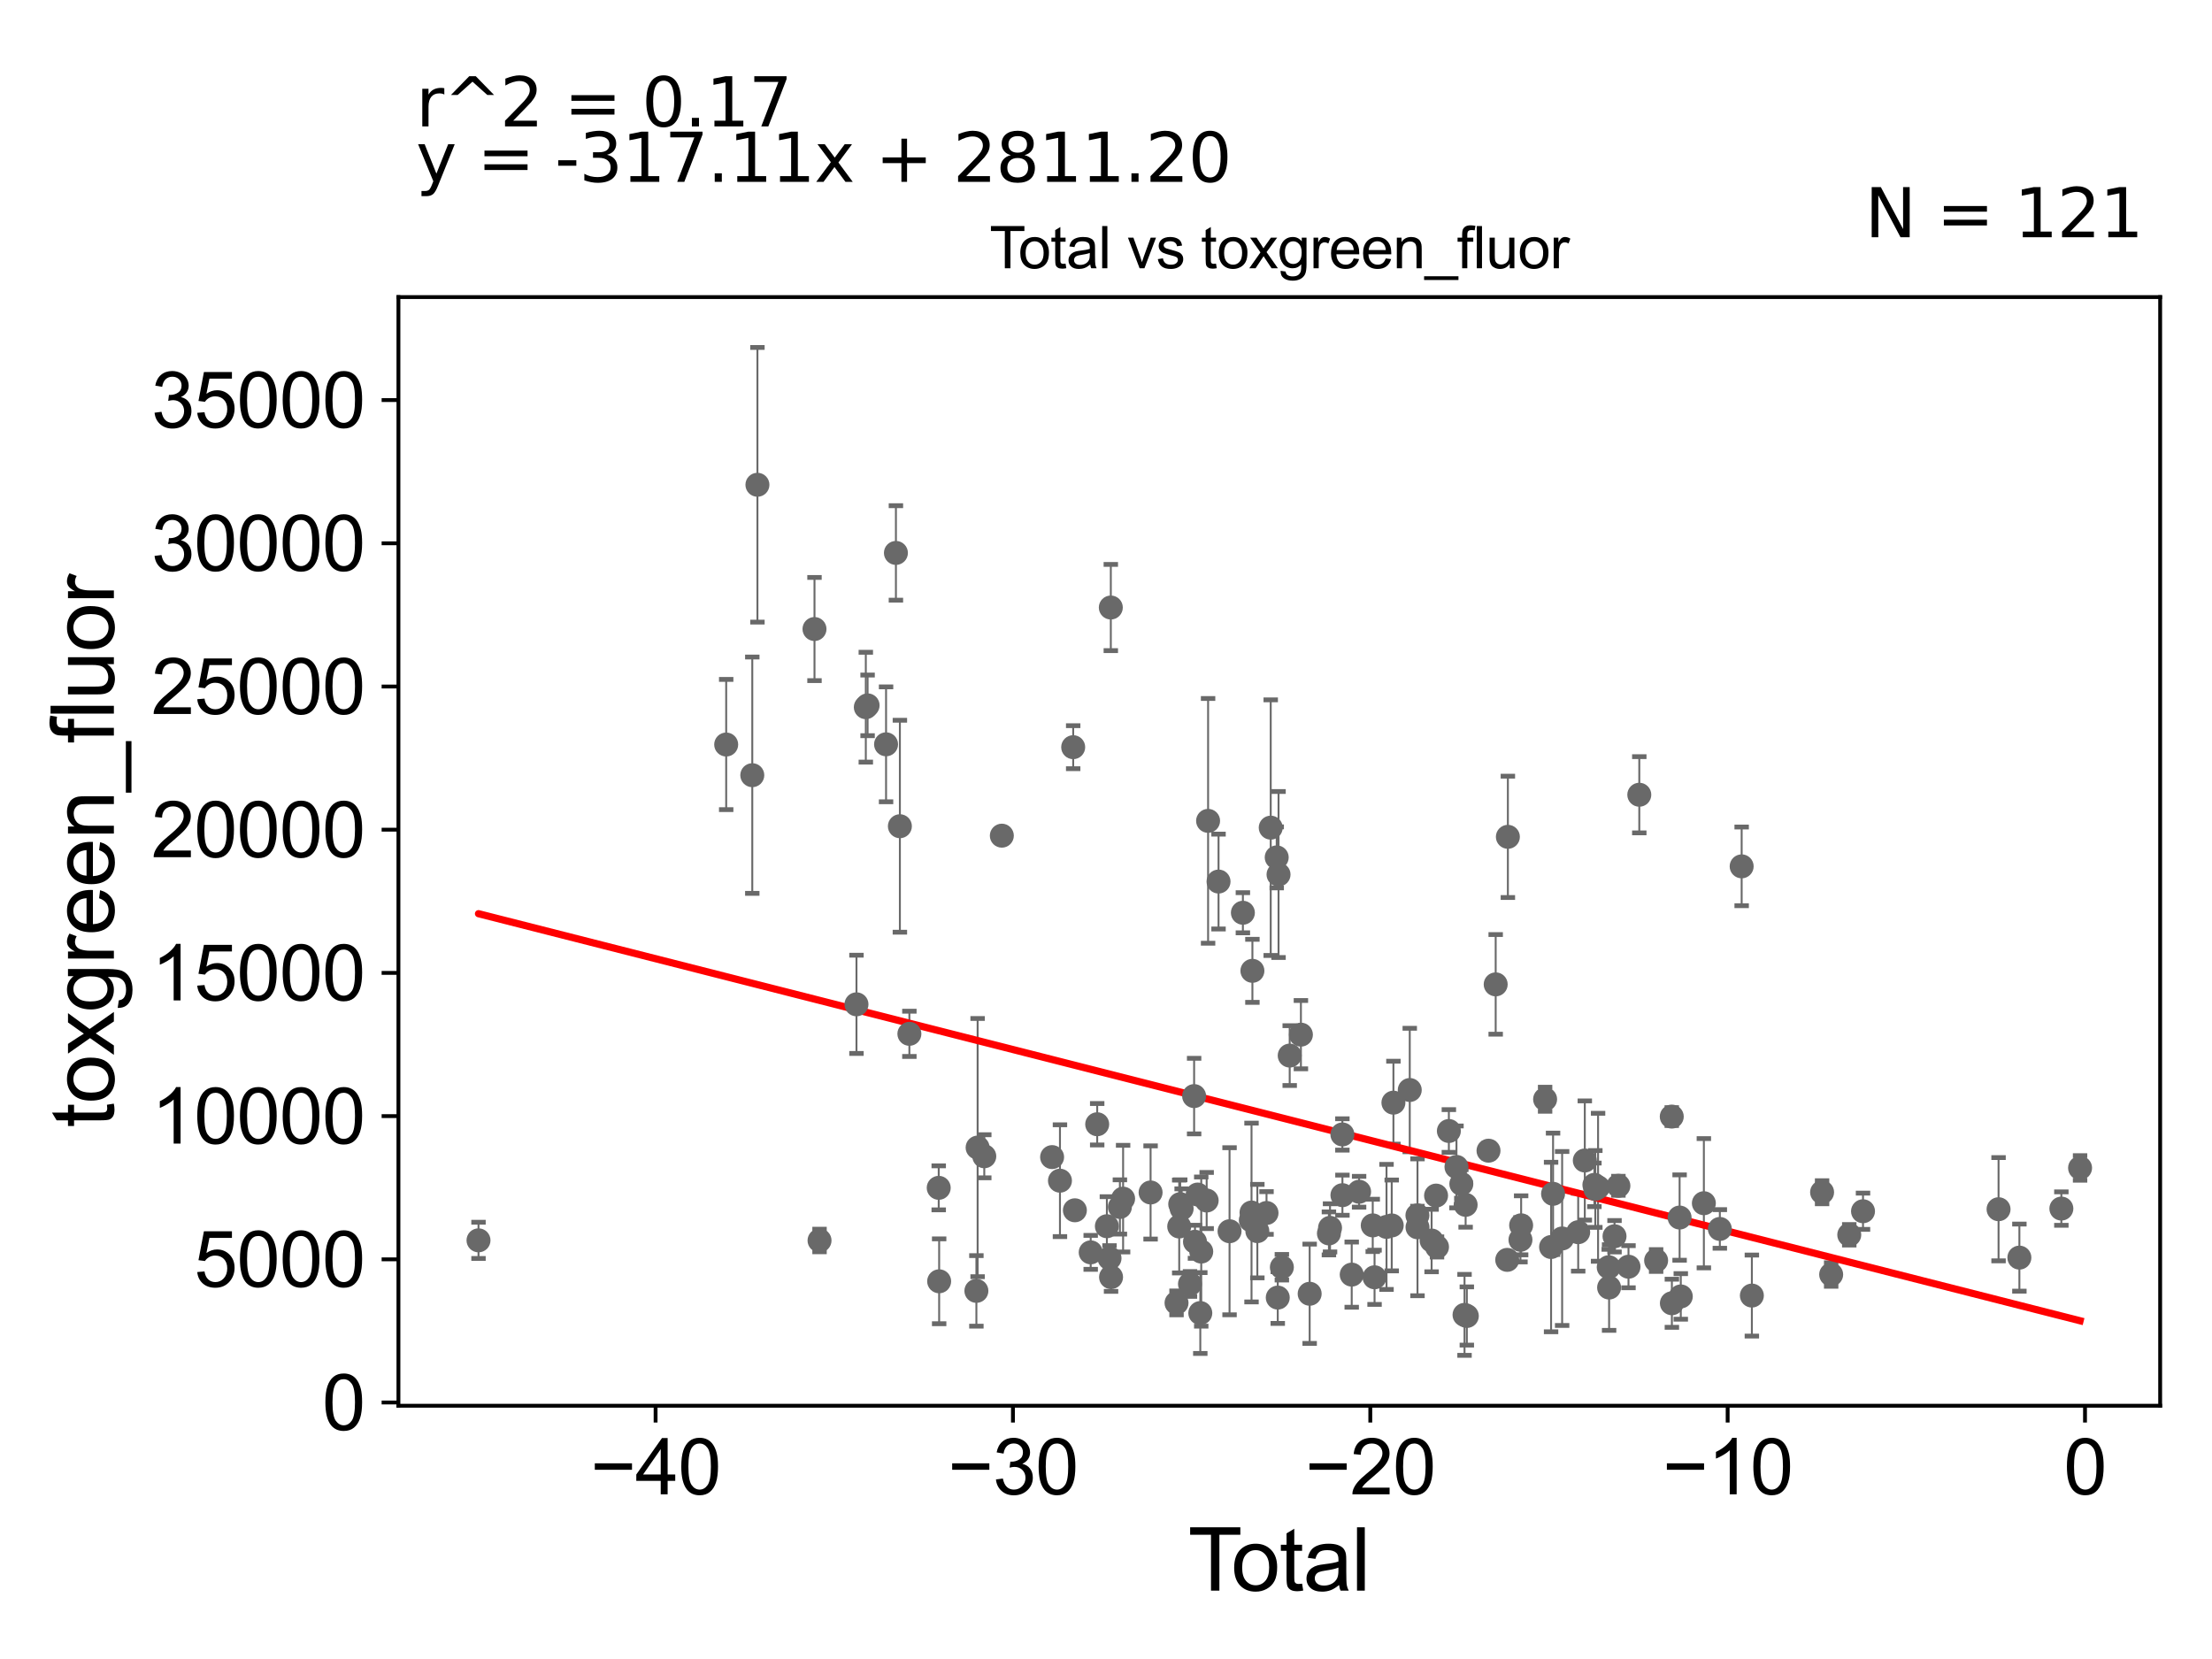 <?xml version="1.0" encoding="utf-8" standalone="no"?>
<!DOCTYPE svg PUBLIC "-//W3C//DTD SVG 1.1//EN"
  "http://www.w3.org/Graphics/SVG/1.1/DTD/svg11.dtd">
<svg xmlns:xlink="http://www.w3.org/1999/xlink" width="460.8pt" height="345.6pt" viewBox="0 0 460.8 345.6" xmlns="http://www.w3.org/2000/svg" version="1.1">
 <defs>
  <style type="text/css">*{stroke-linejoin: round; stroke-linecap: butt}</style>
 </defs>
 <g id="figure_1">
  <g id="patch_1">
   <path d="M 0 345.6 
L 460.8 345.6 
L 460.8 0 
L 0 0 
z
" style="fill: #ffffff"/>
  </g>
  <g id="axes_1">
   <g id="patch_2">
    <path d="M 83 292.84 
L 450 292.84 
L 450 61.886 
L 83 61.886 
z
" style="fill: #ffffff"/>
   </g>
   <g id="PathCollection_1">
    <defs>
     <path id="mfd35cfcd09" d="M 0 1.118 
C 0.297 1.118 0.581 1 0.791 0.791 
C 1 0.581 1.118 0.297 1.118 0 
C 1.118 -0.297 1 -0.581 0.791 -0.791 
C 0.581 -1 0.297 -1.118 0 -1.118 
C -0.297 -1.118 -0.581 -1 -0.791 -0.791 
C -1 -0.581 -1.118 -0.297 -1.118 0 
C -1.118 0.297 -1 0.581 -0.791 0.791 
C -0.581 1 -0.297 1.118 0 1.118 
z
" style="stroke: #696969"/>
    </defs>
    <g clip-path="url(#p150cf421e8)">
     <use xlink:href="#mfd35cfcd09" x="433.318" y="243.301" style="fill: #696969; stroke: #696969"/>
     <use xlink:href="#mfd35cfcd09" x="248.758" y="228.336" style="fill: #696969; stroke: #696969"/>
     <use xlink:href="#mfd35cfcd09" x="279.643" y="236.326" style="fill: #696969; stroke: #696969"/>
     <use xlink:href="#mfd35cfcd09" x="279.653" y="248.979" style="fill: #696969; stroke: #696969"/>
     <use xlink:href="#mfd35cfcd09" x="228.566" y="234.202" style="fill: #696969; stroke: #696969"/>
     <use xlink:href="#mfd35cfcd09" x="281.587" y="265.526" style="fill: #696969; stroke: #696969"/>
     <use xlink:href="#mfd35cfcd09" x="247.895" y="267.478" style="fill: #696969; stroke: #696969"/>
     <use xlink:href="#mfd35cfcd09" x="283.126" y="248.264" style="fill: #696969; stroke: #696969"/>
     <use xlink:href="#mfd35cfcd09" x="285.967" y="255.272" style="fill: #696969; stroke: #696969"/>
     <use xlink:href="#mfd35cfcd09" x="230.583" y="255.446" style="fill: #696969; stroke: #696969"/>
     <use xlink:href="#mfd35cfcd09" x="286.345" y="266.082" style="fill: #696969; stroke: #696969"/>
     <use xlink:href="#mfd35cfcd09" x="195.643" y="266.917" style="fill: #696969; stroke: #696969"/>
     <use xlink:href="#mfd35cfcd09" x="195.552" y="247.448" style="fill: #696969; stroke: #696969"/>
     <use xlink:href="#mfd35cfcd09" x="231.134" y="262.114" style="fill: #696969; stroke: #696969"/>
     <use xlink:href="#mfd35cfcd09" x="231.403" y="126.557" style="fill: #696969; stroke: #696969"/>
     <use xlink:href="#mfd35cfcd09" x="231.453" y="266.045" style="fill: #696969; stroke: #696969"/>
     <use xlink:href="#mfd35cfcd09" x="288.837" y="255.584" style="fill: #696969; stroke: #696969"/>
     <use xlink:href="#mfd35cfcd09" x="289.921" y="255.282" style="fill: #696969; stroke: #696969"/>
     <use xlink:href="#mfd35cfcd09" x="290.275" y="229.704" style="fill: #696969; stroke: #696969"/>
     <use xlink:href="#mfd35cfcd09" x="246.159" y="251.77" style="fill: #696969; stroke: #696969"/>
     <use xlink:href="#mfd35cfcd09" x="189.441" y="215.366" style="fill: #696969; stroke: #696969"/>
     <use xlink:href="#mfd35cfcd09" x="293.678" y="227.068" style="fill: #696969; stroke: #696969"/>
     <use xlink:href="#mfd35cfcd09" x="187.462" y="172.117" style="fill: #696969; stroke: #696969"/>
     <use xlink:href="#mfd35cfcd09" x="295.276" y="253.183" style="fill: #696969; stroke: #696969"/>
     <use xlink:href="#mfd35cfcd09" x="186.636" y="115.184" style="fill: #696969; stroke: #696969"/>
     <use xlink:href="#mfd35cfcd09" x="295.291" y="255.667" style="fill: #696969; stroke: #696969"/>
     <use xlink:href="#mfd35cfcd09" x="184.583" y="155.054" style="fill: #696969; stroke: #696969"/>
     <use xlink:href="#mfd35cfcd09" x="298.23" y="258.427" style="fill: #696969; stroke: #696969"/>
     <use xlink:href="#mfd35cfcd09" x="248.936" y="258.685" style="fill: #696969; stroke: #696969"/>
     <use xlink:href="#mfd35cfcd09" x="251.37" y="250.09" style="fill: #696969; stroke: #696969"/>
     <use xlink:href="#mfd35cfcd09" x="203.4" y="268.914" style="fill: #696969; stroke: #696969"/>
     <use xlink:href="#mfd35cfcd09" x="277.071" y="255.783" style="fill: #696969; stroke: #696969"/>
     <use xlink:href="#mfd35cfcd09" x="223.919" y="252.126" style="fill: #696969; stroke: #696969"/>
     <use xlink:href="#mfd35cfcd09" x="223.565" y="155.652" style="fill: #696969; stroke: #696969"/>
     <use xlink:href="#mfd35cfcd09" x="253.844" y="183.644" style="fill: #696969; stroke: #696969"/>
     <use xlink:href="#mfd35cfcd09" x="250.24" y="260.725" style="fill: #696969; stroke: #696969"/>
     <use xlink:href="#mfd35cfcd09" x="256.138" y="256.489" style="fill: #696969; stroke: #696969"/>
     <use xlink:href="#mfd35cfcd09" x="250.044" y="273.531" style="fill: #696969; stroke: #696969"/>
     <use xlink:href="#mfd35cfcd09" x="258.916" y="190.144" style="fill: #696969; stroke: #696969"/>
     <use xlink:href="#mfd35cfcd09" x="220.809" y="245.96" style="fill: #696969; stroke: #696969"/>
     <use xlink:href="#mfd35cfcd09" x="260.569" y="254.186" style="fill: #696969; stroke: #696969"/>
     <use xlink:href="#mfd35cfcd09" x="219.172" y="241.045" style="fill: #696969; stroke: #696969"/>
     <use xlink:href="#mfd35cfcd09" x="260.715" y="252.593" style="fill: #696969; stroke: #696969"/>
     <use xlink:href="#mfd35cfcd09" x="260.899" y="202.24" style="fill: #696969; stroke: #696969"/>
     <use xlink:href="#mfd35cfcd09" x="261.929" y="256.467" style="fill: #696969; stroke: #696969"/>
     <use xlink:href="#mfd35cfcd09" x="263.84" y="252.685" style="fill: #696969; stroke: #696969"/>
     <use xlink:href="#mfd35cfcd09" x="264.714" y="172.414" style="fill: #696969; stroke: #696969"/>
     <use xlink:href="#mfd35cfcd09" x="265.961" y="178.609" style="fill: #696969; stroke: #696969"/>
     <use xlink:href="#mfd35cfcd09" x="266.181" y="270.311" style="fill: #696969; stroke: #696969"/>
     <use xlink:href="#mfd35cfcd09" x="266.343" y="182.178" style="fill: #696969; stroke: #696969"/>
     <use xlink:href="#mfd35cfcd09" x="267.036" y="263.989" style="fill: #696969; stroke: #696969"/>
     <use xlink:href="#mfd35cfcd09" x="268.669" y="219.897" style="fill: #696969; stroke: #696969"/>
     <use xlink:href="#mfd35cfcd09" x="271.003" y="215.536" style="fill: #696969; stroke: #696969"/>
     <use xlink:href="#mfd35cfcd09" x="272.827" y="269.515" style="fill: #696969; stroke: #696969"/>
     <use xlink:href="#mfd35cfcd09" x="249.496" y="248.845" style="fill: #696969; stroke: #696969"/>
     <use xlink:href="#mfd35cfcd09" x="208.701" y="174.085" style="fill: #696969; stroke: #696969"/>
     <use xlink:href="#mfd35cfcd09" x="227.212" y="260.89" style="fill: #696969; stroke: #696969"/>
     <use xlink:href="#mfd35cfcd09" x="276.839" y="256.943" style="fill: #696969; stroke: #696969"/>
     <use xlink:href="#mfd35cfcd09" x="205.044" y="240.873" style="fill: #696969; stroke: #696969"/>
     <use xlink:href="#mfd35cfcd09" x="203.656" y="239.063" style="fill: #696969; stroke: #696969"/>
     <use xlink:href="#mfd35cfcd09" x="299.355" y="259.759" style="fill: #696969; stroke: #696969"/>
     <use xlink:href="#mfd35cfcd09" x="299.16" y="249.063" style="fill: #696969; stroke: #696969"/>
     <use xlink:href="#mfd35cfcd09" x="301.825" y="235.607" style="fill: #696969; stroke: #696969"/>
     <use xlink:href="#mfd35cfcd09" x="332.908" y="247.329" style="fill: #696969; stroke: #696969"/>
     <use xlink:href="#mfd35cfcd09" x="335.125" y="263.979" style="fill: #696969; stroke: #696969"/>
     <use xlink:href="#mfd35cfcd09" x="151.279" y="155.098" style="fill: #696969; stroke: #696969"/>
     <use xlink:href="#mfd35cfcd09" x="335.206" y="268.219" style="fill: #696969; stroke: #696969"/>
     <use xlink:href="#mfd35cfcd09" x="336.334" y="257.534" style="fill: #696969; stroke: #696969"/>
     <use xlink:href="#mfd35cfcd09" x="337.143" y="247.022" style="fill: #696969; stroke: #696969"/>
     <use xlink:href="#mfd35cfcd09" x="339.246" y="263.88" style="fill: #696969; stroke: #696969"/>
     <use xlink:href="#mfd35cfcd09" x="341.495" y="165.56" style="fill: #696969; stroke: #696969"/>
     <use xlink:href="#mfd35cfcd09" x="345.001" y="262.587" style="fill: #696969; stroke: #696969"/>
     <use xlink:href="#mfd35cfcd09" x="348.259" y="232.605" style="fill: #696969; stroke: #696969"/>
     <use xlink:href="#mfd35cfcd09" x="348.283" y="271.494" style="fill: #696969; stroke: #696969"/>
     <use xlink:href="#mfd35cfcd09" x="349.893" y="253.637" style="fill: #696969; stroke: #696969"/>
     <use xlink:href="#mfd35cfcd09" x="180.736" y="146.94" style="fill: #696969; stroke: #696969"/>
     <use xlink:href="#mfd35cfcd09" x="350.139" y="270.069" style="fill: #696969; stroke: #696969"/>
     <use xlink:href="#mfd35cfcd09" x="358.274" y="256.011" style="fill: #696969; stroke: #696969"/>
     <use xlink:href="#mfd35cfcd09" x="362.82" y="180.477" style="fill: #696969; stroke: #696969"/>
     <use xlink:href="#mfd35cfcd09" x="364.946" y="269.89" style="fill: #696969; stroke: #696969"/>
     <use xlink:href="#mfd35cfcd09" x="239.689" y="248.414" style="fill: #696969; stroke: #696969"/>
     <use xlink:href="#mfd35cfcd09" x="379.574" y="248.367" style="fill: #696969; stroke: #696969"/>
     <use xlink:href="#mfd35cfcd09" x="381.465" y="265.508" style="fill: #696969; stroke: #696969"/>
     <use xlink:href="#mfd35cfcd09" x="385.235" y="257.23" style="fill: #696969; stroke: #696969"/>
     <use xlink:href="#mfd35cfcd09" x="99.682" y="258.385" style="fill: #696969; stroke: #696969"/>
     <use xlink:href="#mfd35cfcd09" x="388.099" y="252.325" style="fill: #696969; stroke: #696969"/>
     <use xlink:href="#mfd35cfcd09" x="416.336" y="251.902" style="fill: #696969; stroke: #696969"/>
     <use xlink:href="#mfd35cfcd09" x="420.675" y="261.984" style="fill: #696969; stroke: #696969"/>
     <use xlink:href="#mfd35cfcd09" x="429.419" y="251.769" style="fill: #696969; stroke: #696969"/>
     <use xlink:href="#mfd35cfcd09" x="354.946" y="250.652" style="fill: #696969; stroke: #696969"/>
     <use xlink:href="#mfd35cfcd09" x="332.142" y="246.824" style="fill: #696969; stroke: #696969"/>
     <use xlink:href="#mfd35cfcd09" x="332.337" y="247.681" style="fill: #696969; stroke: #696969"/>
     <use xlink:href="#mfd35cfcd09" x="157.787" y="100.988" style="fill: #696969; stroke: #696969"/>
     <use xlink:href="#mfd35cfcd09" x="180.365" y="147.321" style="fill: #696969; stroke: #696969"/>
     <use xlink:href="#mfd35cfcd09" x="245.862" y="250.843" style="fill: #696969; stroke: #696969"/>
     <use xlink:href="#mfd35cfcd09" x="178.419" y="209.219" style="fill: #696969; stroke: #696969"/>
     <use xlink:href="#mfd35cfcd09" x="303.41" y="243.088" style="fill: #696969; stroke: #696969"/>
     <use xlink:href="#mfd35cfcd09" x="233.295" y="251.433" style="fill: #696969; stroke: #696969"/>
     <use xlink:href="#mfd35cfcd09" x="304.423" y="246.625" style="fill: #696969; stroke: #696969"/>
     <use xlink:href="#mfd35cfcd09" x="305.089" y="273.909" style="fill: #696969; stroke: #696969"/>
     <use xlink:href="#mfd35cfcd09" x="305.317" y="250.991" style="fill: #696969; stroke: #696969"/>
     <use xlink:href="#mfd35cfcd09" x="305.568" y="274.147" style="fill: #696969; stroke: #696969"/>
     <use xlink:href="#mfd35cfcd09" x="310.084" y="239.708" style="fill: #696969; stroke: #696969"/>
     <use xlink:href="#mfd35cfcd09" x="311.579" y="205.063" style="fill: #696969; stroke: #696969"/>
     <use xlink:href="#mfd35cfcd09" x="313.983" y="262.454" style="fill: #696969; stroke: #696969"/>
     <use xlink:href="#mfd35cfcd09" x="314.118" y="174.327" style="fill: #696969; stroke: #696969"/>
     <use xlink:href="#mfd35cfcd09" x="156.715" y="161.487" style="fill: #696969; stroke: #696969"/>
     <use xlink:href="#mfd35cfcd09" x="245.652" y="255.501" style="fill: #696969; stroke: #696969"/>
     <use xlink:href="#mfd35cfcd09" x="169.674" y="131.037" style="fill: #696969; stroke: #696969"/>
     <use xlink:href="#mfd35cfcd09" x="330.143" y="241.753" style="fill: #696969; stroke: #696969"/>
     <use xlink:href="#mfd35cfcd09" x="328.767" y="256.687" style="fill: #696969; stroke: #696969"/>
     <use xlink:href="#mfd35cfcd09" x="325.422" y="257.997" style="fill: #696969; stroke: #696969"/>
     <use xlink:href="#mfd35cfcd09" x="323.531" y="248.694" style="fill: #696969; stroke: #696969"/>
     <use xlink:href="#mfd35cfcd09" x="233.964" y="249.701" style="fill: #696969; stroke: #696969"/>
     <use xlink:href="#mfd35cfcd09" x="323.118" y="259.777" style="fill: #696969; stroke: #696969"/>
     <use xlink:href="#mfd35cfcd09" x="170.724" y="258.419" style="fill: #696969; stroke: #696969"/>
     <use xlink:href="#mfd35cfcd09" x="321.874" y="228.991" style="fill: #696969; stroke: #696969"/>
     <use xlink:href="#mfd35cfcd09" x="245.093" y="271.422" style="fill: #696969; stroke: #696969"/>
     <use xlink:href="#mfd35cfcd09" x="316.881" y="255.256" style="fill: #696969; stroke: #696969"/>
     <use xlink:href="#mfd35cfcd09" x="316.74" y="258.27" style="fill: #696969; stroke: #696969"/>
     <use xlink:href="#mfd35cfcd09" x="251.667" y="171" style="fill: #696969; stroke: #696969"/>
    </g>
   </g>
   <g id="matplotlib.axis_1">
    <g id="xtick_1">
     <g id="line2d_1">
      <defs>
       <path id="meff8ae4894" d="M 0 0 
L 0 3.5 
" style="stroke: #000000; stroke-width: 0.8"/>
      </defs>
      <g>
       <use xlink:href="#meff8ae4894" x="136.571" y="292.84" style="stroke: #000000; stroke-width: 0.8"/>
      </g>
     </g>
     <g id="text_1">
      <!-- −40 -->
      <g transform="translate(123.001 311.293)scale(0.16 -0.16)">
       <defs>
        <path id="ArialMT-2212" d="M 3381 1997 
L 356 1997 
L 356 2522 
L 3381 2522 
L 3381 1997 
z
" transform="scale(0.016)"/>
        <path id="ArialMT-34" d="M 2069 0 
L 2069 1097 
L 81 1097 
L 81 1613 
L 2172 4581 
L 2631 4581 
L 2631 1613 
L 3250 1613 
L 3250 1097 
L 2631 1097 
L 2631 0 
L 2069 0 
z
M 2069 1613 
L 2069 3678 
L 634 1613 
L 2069 1613 
z
" transform="scale(0.016)"/>
        <path id="ArialMT-30" d="M 266 2259 
Q 266 3072 433 3567 
Q 600 4063 929 4331 
Q 1259 4600 1759 4600 
Q 2128 4600 2406 4451 
Q 2684 4303 2865 4023 
Q 3047 3744 3150 3342 
Q 3253 2941 3253 2259 
Q 3253 1453 3087 958 
Q 2922 463 2592 192 
Q 2263 -78 1759 -78 
Q 1097 -78 719 397 
Q 266 969 266 2259 
z
M 844 2259 
Q 844 1131 1108 757 
Q 1372 384 1759 384 
Q 2147 384 2411 759 
Q 2675 1134 2675 2259 
Q 2675 3391 2411 3762 
Q 2147 4134 1753 4134 
Q 1366 4134 1134 3806 
Q 844 3388 844 2259 
z
" transform="scale(0.016)"/>
       </defs>
       <use xlink:href="#ArialMT-2212"/>
       <use xlink:href="#ArialMT-34" x="58.398"/>
       <use xlink:href="#ArialMT-30" x="114.014"/>
      </g>
     </g>
    </g>
    <g id="xtick_2">
     <g id="line2d_2">
      <g>
       <use xlink:href="#meff8ae4894" x="211.014" y="292.84" style="stroke: #000000; stroke-width: 0.8"/>
      </g>
     </g>
     <g id="text_2">
      <!-- −30 -->
      <g transform="translate(197.444 311.293)scale(0.16 -0.16)">
       <defs>
        <path id="ArialMT-33" d="M 269 1209 
L 831 1284 
Q 928 806 1161 595 
Q 1394 384 1728 384 
Q 2125 384 2398 659 
Q 2672 934 2672 1341 
Q 2672 1728 2419 1979 
Q 2166 2231 1775 2231 
Q 1616 2231 1378 2169 
L 1441 2663 
Q 1497 2656 1531 2656 
Q 1891 2656 2178 2843 
Q 2466 3031 2466 3422 
Q 2466 3731 2256 3934 
Q 2047 4138 1716 4138 
Q 1388 4138 1169 3931 
Q 950 3725 888 3313 
L 325 3413 
Q 428 3978 793 4289 
Q 1159 4600 1703 4600 
Q 2078 4600 2393 4439 
Q 2709 4278 2876 4000 
Q 3044 3722 3044 3409 
Q 3044 3113 2884 2869 
Q 2725 2625 2413 2481 
Q 2819 2388 3044 2092 
Q 3269 1797 3269 1353 
Q 3269 753 2831 336 
Q 2394 -81 1725 -81 
Q 1122 -81 723 278 
Q 325 638 269 1209 
z
" transform="scale(0.016)"/>
       </defs>
       <use xlink:href="#ArialMT-2212"/>
       <use xlink:href="#ArialMT-33" x="58.398"/>
       <use xlink:href="#ArialMT-30" x="114.014"/>
      </g>
     </g>
    </g>
    <g id="xtick_3">
     <g id="line2d_3">
      <g>
       <use xlink:href="#meff8ae4894" x="285.458" y="292.84" style="stroke: #000000; stroke-width: 0.8"/>
      </g>
     </g>
     <g id="text_3">
      <!-- −20 -->
      <g transform="translate(271.888 311.293)scale(0.16 -0.16)">
       <defs>
        <path id="ArialMT-32" d="M 3222 541 
L 3222 0 
L 194 0 
Q 188 203 259 391 
Q 375 700 629 1000 
Q 884 1300 1366 1694 
Q 2113 2306 2375 2664 
Q 2638 3022 2638 3341 
Q 2638 3675 2398 3904 
Q 2159 4134 1775 4134 
Q 1369 4134 1125 3890 
Q 881 3647 878 3216 
L 300 3275 
Q 359 3922 746 4261 
Q 1134 4600 1788 4600 
Q 2447 4600 2831 4234 
Q 3216 3869 3216 3328 
Q 3216 3053 3103 2787 
Q 2991 2522 2730 2228 
Q 2469 1934 1863 1422 
Q 1356 997 1212 845 
Q 1069 694 975 541 
L 3222 541 
z
" transform="scale(0.016)"/>
       </defs>
       <use xlink:href="#ArialMT-2212"/>
       <use xlink:href="#ArialMT-32" x="58.398"/>
       <use xlink:href="#ArialMT-30" x="114.014"/>
      </g>
     </g>
    </g>
    <g id="xtick_4">
     <g id="line2d_4">
      <g>
       <use xlink:href="#meff8ae4894" x="359.902" y="292.84" style="stroke: #000000; stroke-width: 0.8"/>
      </g>
     </g>
     <g id="text_4">
      <!-- −10 -->
      <g transform="translate(346.332 311.293)scale(0.16 -0.16)">
       <defs>
        <path id="ArialMT-31" d="M 2384 0 
L 1822 0 
L 1822 3584 
Q 1619 3391 1289 3197 
Q 959 3003 697 2906 
L 697 3450 
Q 1169 3672 1522 3987 
Q 1875 4303 2022 4600 
L 2384 4600 
L 2384 0 
z
" transform="scale(0.016)"/>
       </defs>
       <use xlink:href="#ArialMT-2212"/>
       <use xlink:href="#ArialMT-31" x="58.398"/>
       <use xlink:href="#ArialMT-30" x="114.014"/>
      </g>
     </g>
    </g>
    <g id="xtick_5">
     <g id="line2d_5">
      <g>
       <use xlink:href="#meff8ae4894" x="434.345" y="292.84" style="stroke: #000000; stroke-width: 0.8"/>
      </g>
     </g>
     <g id="text_5">
      <!-- 0 -->
      <g transform="translate(429.897 311.293)scale(0.16 -0.16)">
       <use xlink:href="#ArialMT-30"/>
      </g>
     </g>
    </g>
    <g id="text_6">
     <!-- Total -->
     <g transform="translate(247.495 331.357)scale(0.18 -0.18)">
      <defs>
       <path id="ArialMT-54" d="M 1659 0 
L 1659 4041 
L 150 4041 
L 150 4581 
L 3781 4581 
L 3781 4041 
L 2266 4041 
L 2266 0 
L 1659 0 
z
" transform="scale(0.016)"/>
       <path id="ArialMT-6f" d="M 213 1659 
Q 213 2581 725 3025 
Q 1153 3394 1769 3394 
Q 2453 3394 2887 2945 
Q 3322 2497 3322 1706 
Q 3322 1066 3130 698 
Q 2938 331 2570 128 
Q 2203 -75 1769 -75 
Q 1072 -75 642 372 
Q 213 819 213 1659 
z
M 791 1659 
Q 791 1022 1069 705 
Q 1347 388 1769 388 
Q 2188 388 2466 706 
Q 2744 1025 2744 1678 
Q 2744 2294 2464 2611 
Q 2184 2928 1769 2928 
Q 1347 2928 1069 2612 
Q 791 2297 791 1659 
z
" transform="scale(0.016)"/>
       <path id="ArialMT-74" d="M 1650 503 
L 1731 6 
Q 1494 -44 1306 -44 
Q 1000 -44 831 53 
Q 663 150 594 308 
Q 525 466 525 972 
L 525 2881 
L 113 2881 
L 113 3319 
L 525 3319 
L 525 4141 
L 1084 4478 
L 1084 3319 
L 1650 3319 
L 1650 2881 
L 1084 2881 
L 1084 941 
Q 1084 700 1114 631 
Q 1144 563 1211 522 
Q 1278 481 1403 481 
Q 1497 481 1650 503 
z
" transform="scale(0.016)"/>
       <path id="ArialMT-61" d="M 2588 409 
Q 2275 144 1986 34 
Q 1697 -75 1366 -75 
Q 819 -75 525 192 
Q 231 459 231 875 
Q 231 1119 342 1320 
Q 453 1522 633 1644 
Q 813 1766 1038 1828 
Q 1203 1872 1538 1913 
Q 2219 1994 2541 2106 
Q 2544 2222 2544 2253 
Q 2544 2597 2384 2738 
Q 2169 2928 1744 2928 
Q 1347 2928 1158 2789 
Q 969 2650 878 2297 
L 328 2372 
Q 403 2725 575 2942 
Q 747 3159 1072 3276 
Q 1397 3394 1825 3394 
Q 2250 3394 2515 3294 
Q 2781 3194 2906 3042 
Q 3031 2891 3081 2659 
Q 3109 2516 3109 2141 
L 3109 1391 
Q 3109 606 3145 398 
Q 3181 191 3288 0 
L 2700 0 
Q 2613 175 2588 409 
z
M 2541 1666 
Q 2234 1541 1622 1453 
Q 1275 1403 1131 1340 
Q 988 1278 909 1158 
Q 831 1038 831 891 
Q 831 666 1001 516 
Q 1172 366 1500 366 
Q 1825 366 2078 508 
Q 2331 650 2450 897 
Q 2541 1088 2541 1459 
L 2541 1666 
z
" transform="scale(0.016)"/>
       <path id="ArialMT-6c" d="M 409 0 
L 409 4581 
L 972 4581 
L 972 0 
L 409 0 
z
" transform="scale(0.016)"/>
      </defs>
      <use xlink:href="#ArialMT-54"/>
      <use xlink:href="#ArialMT-6f" x="49.959"/>
      <use xlink:href="#ArialMT-74" x="105.574"/>
      <use xlink:href="#ArialMT-61" x="133.357"/>
      <use xlink:href="#ArialMT-6c" x="188.973"/>
     </g>
    </g>
   </g>
   <g id="matplotlib.axis_2">
    <g id="ytick_1">
     <g id="line2d_6">
      <defs>
       <path id="m3b0ee1a1c0" d="M 0 0 
L -3.5 0 
" style="stroke: #000000; stroke-width: 0.8"/>
      </defs>
      <g>
       <use xlink:href="#m3b0ee1a1c0" x="83" y="292.17" style="stroke: #000000; stroke-width: 0.8"/>
      </g>
     </g>
     <g id="text_7">
      <!-- 0 -->
      <g transform="translate(67.103 297.896)scale(0.16 -0.16)">
       <use xlink:href="#ArialMT-30"/>
      </g>
     </g>
    </g>
    <g id="ytick_2">
     <g id="line2d_7">
      <g>
       <use xlink:href="#m3b0ee1a1c0" x="83" y="262.338" style="stroke: #000000; stroke-width: 0.8"/>
      </g>
     </g>
     <g id="text_8">
      <!-- 5000 -->
      <g transform="translate(40.41 268.064)scale(0.16 -0.16)">
       <defs>
        <path id="ArialMT-35" d="M 266 1200 
L 856 1250 
Q 922 819 1161 601 
Q 1400 384 1738 384 
Q 2144 384 2425 690 
Q 2706 997 2706 1503 
Q 2706 1984 2436 2262 
Q 2166 2541 1728 2541 
Q 1456 2541 1237 2417 
Q 1019 2294 894 2097 
L 366 2166 
L 809 4519 
L 3088 4519 
L 3088 3981 
L 1259 3981 
L 1013 2750 
Q 1425 3038 1878 3038 
Q 2478 3038 2890 2622 
Q 3303 2206 3303 1553 
Q 3303 931 2941 478 
Q 2500 -78 1738 -78 
Q 1113 -78 717 272 
Q 322 622 266 1200 
z
" transform="scale(0.016)"/>
       </defs>
       <use xlink:href="#ArialMT-35"/>
       <use xlink:href="#ArialMT-30" x="55.615"/>
       <use xlink:href="#ArialMT-30" x="111.23"/>
       <use xlink:href="#ArialMT-30" x="166.846"/>
      </g>
     </g>
    </g>
    <g id="ytick_3">
     <g id="line2d_8">
      <g>
       <use xlink:href="#m3b0ee1a1c0" x="83" y="232.506" style="stroke: #000000; stroke-width: 0.8"/>
      </g>
     </g>
     <g id="text_9">
      <!-- 10000 -->
      <g transform="translate(31.512 238.232)scale(0.16 -0.16)">
       <use xlink:href="#ArialMT-31"/>
       <use xlink:href="#ArialMT-30" x="55.615"/>
       <use xlink:href="#ArialMT-30" x="111.23"/>
       <use xlink:href="#ArialMT-30" x="166.846"/>
       <use xlink:href="#ArialMT-30" x="222.461"/>
      </g>
     </g>
    </g>
    <g id="ytick_4">
     <g id="line2d_9">
      <g>
       <use xlink:href="#m3b0ee1a1c0" x="83" y="202.673" style="stroke: #000000; stroke-width: 0.8"/>
      </g>
     </g>
     <g id="text_10">
      <!-- 15000 -->
      <g transform="translate(31.512 208.4)scale(0.16 -0.16)">
       <use xlink:href="#ArialMT-31"/>
       <use xlink:href="#ArialMT-35" x="55.615"/>
       <use xlink:href="#ArialMT-30" x="111.23"/>
       <use xlink:href="#ArialMT-30" x="166.846"/>
       <use xlink:href="#ArialMT-30" x="222.461"/>
      </g>
     </g>
    </g>
    <g id="ytick_5">
     <g id="line2d_10">
      <g>
       <use xlink:href="#m3b0ee1a1c0" x="83" y="172.841" style="stroke: #000000; stroke-width: 0.8"/>
      </g>
     </g>
     <g id="text_11">
      <!-- 20000 -->
      <g transform="translate(31.512 178.567)scale(0.16 -0.16)">
       <use xlink:href="#ArialMT-32"/>
       <use xlink:href="#ArialMT-30" x="55.615"/>
       <use xlink:href="#ArialMT-30" x="111.23"/>
       <use xlink:href="#ArialMT-30" x="166.846"/>
       <use xlink:href="#ArialMT-30" x="222.461"/>
      </g>
     </g>
    </g>
    <g id="ytick_6">
     <g id="line2d_11">
      <g>
       <use xlink:href="#m3b0ee1a1c0" x="83" y="143.009" style="stroke: #000000; stroke-width: 0.8"/>
      </g>
     </g>
     <g id="text_12">
      <!-- 25000 -->
      <g transform="translate(31.512 148.735)scale(0.16 -0.16)">
       <use xlink:href="#ArialMT-32"/>
       <use xlink:href="#ArialMT-35" x="55.615"/>
       <use xlink:href="#ArialMT-30" x="111.23"/>
       <use xlink:href="#ArialMT-30" x="166.846"/>
       <use xlink:href="#ArialMT-30" x="222.461"/>
      </g>
     </g>
    </g>
    <g id="ytick_7">
     <g id="line2d_12">
      <g>
       <use xlink:href="#m3b0ee1a1c0" x="83" y="113.177" style="stroke: #000000; stroke-width: 0.8"/>
      </g>
     </g>
     <g id="text_13">
      <!-- 30000 -->
      <g transform="translate(31.512 118.903)scale(0.16 -0.16)">
       <use xlink:href="#ArialMT-33"/>
       <use xlink:href="#ArialMT-30" x="55.615"/>
       <use xlink:href="#ArialMT-30" x="111.23"/>
       <use xlink:href="#ArialMT-30" x="166.846"/>
       <use xlink:href="#ArialMT-30" x="222.461"/>
      </g>
     </g>
    </g>
    <g id="ytick_8">
     <g id="line2d_13">
      <g>
       <use xlink:href="#m3b0ee1a1c0" x="83" y="83.345" style="stroke: #000000; stroke-width: 0.8"/>
      </g>
     </g>
     <g id="text_14">
      <!-- 35000 -->
      <g transform="translate(31.512 89.071)scale(0.16 -0.16)">
       <use xlink:href="#ArialMT-33"/>
       <use xlink:href="#ArialMT-35" x="55.615"/>
       <use xlink:href="#ArialMT-30" x="111.23"/>
       <use xlink:href="#ArialMT-30" x="166.846"/>
       <use xlink:href="#ArialMT-30" x="222.461"/>
      </g>
     </g>
    </g>
    <g id="text_15">
     <!-- toxgreen_fluor -->
     <g transform="translate(23.724 234.895)rotate(-90)scale(0.18 -0.18)">
      <defs>
       <path id="ArialMT-78" d="M 47 0 
L 1259 1725 
L 138 3319 
L 841 3319 
L 1350 2541 
Q 1494 2319 1581 2169 
Q 1719 2375 1834 2534 
L 2394 3319 
L 3066 3319 
L 1919 1756 
L 3153 0 
L 2463 0 
L 1781 1031 
L 1600 1309 
L 728 0 
L 47 0 
z
" transform="scale(0.016)"/>
       <path id="ArialMT-67" d="M 319 -275 
L 866 -356 
Q 900 -609 1056 -725 
Q 1266 -881 1628 -881 
Q 2019 -881 2231 -725 
Q 2444 -569 2519 -288 
Q 2563 -116 2559 434 
Q 2191 0 1641 0 
Q 956 0 581 494 
Q 206 988 206 1678 
Q 206 2153 378 2554 
Q 550 2956 876 3175 
Q 1203 3394 1644 3394 
Q 2231 3394 2613 2919 
L 2613 3319 
L 3131 3319 
L 3131 450 
Q 3131 -325 2973 -648 
Q 2816 -972 2473 -1159 
Q 2131 -1347 1631 -1347 
Q 1038 -1347 672 -1080 
Q 306 -813 319 -275 
z
M 784 1719 
Q 784 1066 1043 766 
Q 1303 466 1694 466 
Q 2081 466 2343 764 
Q 2606 1063 2606 1700 
Q 2606 2309 2336 2618 
Q 2066 2928 1684 2928 
Q 1309 2928 1046 2623 
Q 784 2319 784 1719 
z
" transform="scale(0.016)"/>
       <path id="ArialMT-72" d="M 416 0 
L 416 3319 
L 922 3319 
L 922 2816 
Q 1116 3169 1280 3281 
Q 1444 3394 1641 3394 
Q 1925 3394 2219 3213 
L 2025 2691 
Q 1819 2813 1613 2813 
Q 1428 2813 1281 2702 
Q 1134 2591 1072 2394 
Q 978 2094 978 1738 
L 978 0 
L 416 0 
z
" transform="scale(0.016)"/>
       <path id="ArialMT-65" d="M 2694 1069 
L 3275 997 
Q 3138 488 2766 206 
Q 2394 -75 1816 -75 
Q 1088 -75 661 373 
Q 234 822 234 1631 
Q 234 2469 665 2931 
Q 1097 3394 1784 3394 
Q 2450 3394 2872 2941 
Q 3294 2488 3294 1666 
Q 3294 1616 3291 1516 
L 816 1516 
Q 847 969 1125 678 
Q 1403 388 1819 388 
Q 2128 388 2347 550 
Q 2566 713 2694 1069 
z
M 847 1978 
L 2700 1978 
Q 2663 2397 2488 2606 
Q 2219 2931 1791 2931 
Q 1403 2931 1139 2672 
Q 875 2413 847 1978 
z
" transform="scale(0.016)"/>
       <path id="ArialMT-6e" d="M 422 0 
L 422 3319 
L 928 3319 
L 928 2847 
Q 1294 3394 1984 3394 
Q 2284 3394 2536 3286 
Q 2788 3178 2913 3003 
Q 3038 2828 3088 2588 
Q 3119 2431 3119 2041 
L 3119 0 
L 2556 0 
L 2556 2019 
Q 2556 2363 2490 2533 
Q 2425 2703 2258 2804 
Q 2091 2906 1866 2906 
Q 1506 2906 1245 2678 
Q 984 2450 984 1813 
L 984 0 
L 422 0 
z
" transform="scale(0.016)"/>
       <path id="ArialMT-5f" d="M -97 -1272 
L -97 -866 
L 3631 -866 
L 3631 -1272 
L -97 -1272 
z
" transform="scale(0.016)"/>
       <path id="ArialMT-66" d="M 556 0 
L 556 2881 
L 59 2881 
L 59 3319 
L 556 3319 
L 556 3672 
Q 556 4006 616 4169 
Q 697 4388 901 4523 
Q 1106 4659 1475 4659 
Q 1713 4659 2000 4603 
L 1916 4113 
Q 1741 4144 1584 4144 
Q 1328 4144 1222 4034 
Q 1116 3925 1116 3625 
L 1116 3319 
L 1763 3319 
L 1763 2881 
L 1116 2881 
L 1116 0 
L 556 0 
z
" transform="scale(0.016)"/>
       <path id="ArialMT-75" d="M 2597 0 
L 2597 488 
Q 2209 -75 1544 -75 
Q 1250 -75 995 37 
Q 741 150 617 320 
Q 494 491 444 738 
Q 409 903 409 1263 
L 409 3319 
L 972 3319 
L 972 1478 
Q 972 1038 1006 884 
Q 1059 663 1231 536 
Q 1403 409 1656 409 
Q 1909 409 2131 539 
Q 2353 669 2445 892 
Q 2538 1116 2538 1541 
L 2538 3319 
L 3100 3319 
L 3100 0 
L 2597 0 
z
" transform="scale(0.016)"/>
      </defs>
      <use xlink:href="#ArialMT-74"/>
      <use xlink:href="#ArialMT-6f" x="27.783"/>
      <use xlink:href="#ArialMT-78" x="83.398"/>
      <use xlink:href="#ArialMT-67" x="133.398"/>
      <use xlink:href="#ArialMT-72" x="189.014"/>
      <use xlink:href="#ArialMT-65" x="222.314"/>
      <use xlink:href="#ArialMT-65" x="277.93"/>
      <use xlink:href="#ArialMT-6e" x="333.545"/>
      <use xlink:href="#ArialMT-5f" x="389.16"/>
      <use xlink:href="#ArialMT-66" x="444.775"/>
      <use xlink:href="#ArialMT-6c" x="472.559"/>
      <use xlink:href="#ArialMT-75" x="494.775"/>
      <use xlink:href="#ArialMT-6f" x="550.391"/>
      <use xlink:href="#ArialMT-72" x="606.006"/>
     </g>
    </g>
   </g>
   <g id="LineCollection_1">
    <path d="M 433.318 245.864 
L 433.318 240.738 
" clip-path="url(#p150cf421e8)" style="fill: none; stroke: #696969; stroke-width: 0.4"/>
    <path d="M 248.758 236.208 
L 248.758 220.464 
" clip-path="url(#p150cf421e8)" style="fill: none; stroke: #696969; stroke-width: 0.4"/>
    <path d="M 279.643 239.59 
L 279.643 233.063 
" clip-path="url(#p150cf421e8)" style="fill: none; stroke: #696969; stroke-width: 0.4"/>
    <path d="M 279.653 253.161 
L 279.653 244.797 
" clip-path="url(#p150cf421e8)" style="fill: none; stroke: #696969; stroke-width: 0.4"/>
    <path d="M 228.566 238.519 
L 228.566 229.884 
" clip-path="url(#p150cf421e8)" style="fill: none; stroke: #696969; stroke-width: 0.4"/>
    <path d="M 281.587 272.318 
L 281.587 258.734 
" clip-path="url(#p150cf421e8)" style="fill: none; stroke: #696969; stroke-width: 0.4"/>
    <path d="M 247.895 270.063 
L 247.895 264.894 
" clip-path="url(#p150cf421e8)" style="fill: none; stroke: #696969; stroke-width: 0.4"/>
    <path d="M 283.126 251.474 
L 283.126 245.054 
" clip-path="url(#p150cf421e8)" style="fill: none; stroke: #696969; stroke-width: 0.4"/>
    <path d="M 285.967 260.719 
L 285.967 249.825 
" clip-path="url(#p150cf421e8)" style="fill: none; stroke: #696969; stroke-width: 0.4"/>
    <path d="M 230.583 261.598 
L 230.583 249.295 
" clip-path="url(#p150cf421e8)" style="fill: none; stroke: #696969; stroke-width: 0.4"/>
    <path d="M 286.345 271.727 
L 286.345 260.436 
" clip-path="url(#p150cf421e8)" style="fill: none; stroke: #696969; stroke-width: 0.4"/>
    <path d="M 195.643 275.756 
L 195.643 258.079 
" clip-path="url(#p150cf421e8)" style="fill: none; stroke: #696969; stroke-width: 0.4"/>
    <path d="M 195.552 252.033 
L 195.552 242.863 
" clip-path="url(#p150cf421e8)" style="fill: none; stroke: #696969; stroke-width: 0.4"/>
    <path d="M 231.134 264.733 
L 231.134 259.495 
" clip-path="url(#p150cf421e8)" style="fill: none; stroke: #696969; stroke-width: 0.4"/>
    <path d="M 231.403 135.538 
L 231.403 117.576 
" clip-path="url(#p150cf421e8)" style="fill: none; stroke: #696969; stroke-width: 0.4"/>
    <path d="M 231.453 269.012 
L 231.453 263.078 
" clip-path="url(#p150cf421e8)" style="fill: none; stroke: #696969; stroke-width: 0.4"/>
    <path d="M 288.837 268.607 
L 288.837 242.561 
" clip-path="url(#p150cf421e8)" style="fill: none; stroke: #696969; stroke-width: 0.4"/>
    <path d="M 289.921 264.745 
L 289.921 245.82 
" clip-path="url(#p150cf421e8)" style="fill: none; stroke: #696969; stroke-width: 0.4"/>
    <path d="M 290.275 238.341 
L 290.275 221.067 
" clip-path="url(#p150cf421e8)" style="fill: none; stroke: #696969; stroke-width: 0.4"/>
    <path d="M 246.159 255.882 
L 246.159 247.659 
" clip-path="url(#p150cf421e8)" style="fill: none; stroke: #696969; stroke-width: 0.4"/>
    <path d="M 189.441 220.078 
L 189.441 210.654 
" clip-path="url(#p150cf421e8)" style="fill: none; stroke: #696969; stroke-width: 0.4"/>
    <path d="M 293.678 239.923 
L 293.678 214.213 
" clip-path="url(#p150cf421e8)" style="fill: none; stroke: #696969; stroke-width: 0.4"/>
    <path d="M 187.462 194.195 
L 187.462 150.04 
" clip-path="url(#p150cf421e8)" style="fill: none; stroke: #696969; stroke-width: 0.4"/>
    <path d="M 295.276 255.086 
L 295.276 251.28 
" clip-path="url(#p150cf421e8)" style="fill: none; stroke: #696969; stroke-width: 0.4"/>
    <path d="M 186.636 125.022 
L 186.636 105.346 
" clip-path="url(#p150cf421e8)" style="fill: none; stroke: #696969; stroke-width: 0.4"/>
    <path d="M 295.291 269.924 
L 295.291 241.41 
" clip-path="url(#p150cf421e8)" style="fill: none; stroke: #696969; stroke-width: 0.4"/>
    <path d="M 184.583 167.022 
L 184.583 143.087 
" clip-path="url(#p150cf421e8)" style="fill: none; stroke: #696969; stroke-width: 0.4"/>
    <path d="M 298.23 264.937 
L 298.23 251.917 
" clip-path="url(#p150cf421e8)" style="fill: none; stroke: #696969; stroke-width: 0.4"/>
    <path d="M 248.936 262.127 
L 248.936 255.242 
" clip-path="url(#p150cf421e8)" style="fill: none; stroke: #696969; stroke-width: 0.4"/>
    <path d="M 251.37 255.935 
L 251.37 244.245 
" clip-path="url(#p150cf421e8)" style="fill: none; stroke: #696969; stroke-width: 0.4"/>
    <path d="M 203.4 276.262 
L 203.4 261.567 
" clip-path="url(#p150cf421e8)" style="fill: none; stroke: #696969; stroke-width: 0.4"/>
    <path d="M 277.071 260.799 
L 277.071 250.768 
" clip-path="url(#p150cf421e8)" style="fill: none; stroke: #696969; stroke-width: 0.4"/>
    <path d="M 223.919 252.868 
L 223.919 251.384 
" clip-path="url(#p150cf421e8)" style="fill: none; stroke: #696969; stroke-width: 0.4"/>
    <path d="M 223.565 160.129 
L 223.565 151.175 
" clip-path="url(#p150cf421e8)" style="fill: none; stroke: #696969; stroke-width: 0.4"/>
    <path d="M 253.844 193.524 
L 253.844 173.765 
" clip-path="url(#p150cf421e8)" style="fill: none; stroke: #696969; stroke-width: 0.4"/>
    <path d="M 250.24 276.265 
L 250.24 245.186 
" clip-path="url(#p150cf421e8)" style="fill: none; stroke: #696969; stroke-width: 0.4"/>
    <path d="M 256.138 273.891 
L 256.138 239.088 
" clip-path="url(#p150cf421e8)" style="fill: none; stroke: #696969; stroke-width: 0.4"/>
    <path d="M 250.044 281.95 
L 250.044 265.111 
" clip-path="url(#p150cf421e8)" style="fill: none; stroke: #696969; stroke-width: 0.4"/>
    <path d="M 258.916 194.323 
L 258.916 185.964 
" clip-path="url(#p150cf421e8)" style="fill: none; stroke: #696969; stroke-width: 0.4"/>
    <path d="M 220.809 257.606 
L 220.809 234.313 
" clip-path="url(#p150cf421e8)" style="fill: none; stroke: #696969; stroke-width: 0.4"/>
    <path d="M 260.569 255.346 
L 260.569 253.027 
" clip-path="url(#p150cf421e8)" style="fill: none; stroke: #696969; stroke-width: 0.4"/>
    <path d="M 219.172 242.483 
L 219.172 239.607 
" clip-path="url(#p150cf421e8)" style="fill: none; stroke: #696969; stroke-width: 0.4"/>
    <path d="M 260.715 271.218 
L 260.715 233.969 
" clip-path="url(#p150cf421e8)" style="fill: none; stroke: #696969; stroke-width: 0.4"/>
    <path d="M 260.899 208.809 
L 260.899 195.672 
" clip-path="url(#p150cf421e8)" style="fill: none; stroke: #696969; stroke-width: 0.4"/>
    <path d="M 261.929 266.203 
L 261.929 246.731 
" clip-path="url(#p150cf421e8)" style="fill: none; stroke: #696969; stroke-width: 0.4"/>
    <path d="M 263.84 257.129 
L 263.84 248.242 
" clip-path="url(#p150cf421e8)" style="fill: none; stroke: #696969; stroke-width: 0.4"/>
    <path d="M 264.714 199.041 
L 264.714 145.787 
" clip-path="url(#p150cf421e8)" style="fill: none; stroke: #696969; stroke-width: 0.4"/>
    <path d="M 265.961 184.967 
L 265.961 172.251 
" clip-path="url(#p150cf421e8)" style="fill: none; stroke: #696969; stroke-width: 0.4"/>
    <path d="M 266.181 275.695 
L 266.181 264.927 
" clip-path="url(#p150cf421e8)" style="fill: none; stroke: #696969; stroke-width: 0.4"/>
    <path d="M 266.343 199.465 
L 266.343 164.89 
" clip-path="url(#p150cf421e8)" style="fill: none; stroke: #696969; stroke-width: 0.4"/>
    <path d="M 267.036 266.656 
L 267.036 261.321 
" clip-path="url(#p150cf421e8)" style="fill: none; stroke: #696969; stroke-width: 0.4"/>
    <path d="M 268.669 226.128 
L 268.669 213.666 
" clip-path="url(#p150cf421e8)" style="fill: none; stroke: #696969; stroke-width: 0.4"/>
    <path d="M 271.003 222.652 
L 271.003 208.419 
" clip-path="url(#p150cf421e8)" style="fill: none; stroke: #696969; stroke-width: 0.4"/>
    <path d="M 272.827 279.859 
L 272.827 259.17 
" clip-path="url(#p150cf421e8)" style="fill: none; stroke: #696969; stroke-width: 0.4"/>
    <path d="M 249.496 249.393 
L 249.496 248.297 
" clip-path="url(#p150cf421e8)" style="fill: none; stroke: #696969; stroke-width: 0.4"/>
    <path d="M 208.701 174.493 
L 208.701 173.678 
" clip-path="url(#p150cf421e8)" style="fill: none; stroke: #696969; stroke-width: 0.4"/>
    <path d="M 227.212 264.424 
L 227.212 257.357 
" clip-path="url(#p150cf421e8)" style="fill: none; stroke: #696969; stroke-width: 0.4"/>
    <path d="M 276.839 261.425 
L 276.839 252.46 
" clip-path="url(#p150cf421e8)" style="fill: none; stroke: #696969; stroke-width: 0.4"/>
    <path d="M 205.044 245.361 
L 205.044 236.386 
" clip-path="url(#p150cf421e8)" style="fill: none; stroke: #696969; stroke-width: 0.4"/>
    <path d="M 203.656 265.954 
L 203.656 212.172 
" clip-path="url(#p150cf421e8)" style="fill: none; stroke: #696969; stroke-width: 0.4"/>
    <path d="M 299.355 261.855 
L 299.355 257.663 
" clip-path="url(#p150cf421e8)" style="fill: none; stroke: #696969; stroke-width: 0.4"/>
    <path d="M 299.16 249.475 
L 299.16 248.652 
" clip-path="url(#p150cf421e8)" style="fill: none; stroke: #696969; stroke-width: 0.4"/>
    <path d="M 301.825 240.056 
L 301.825 231.159 
" clip-path="url(#p150cf421e8)" style="fill: none; stroke: #696969; stroke-width: 0.4"/>
    <path d="M 332.908 262.74 
L 332.908 231.918 
" clip-path="url(#p150cf421e8)" style="fill: none; stroke: #696969; stroke-width: 0.4"/>
    <path d="M 335.125 267.707 
L 335.125 260.251 
" clip-path="url(#p150cf421e8)" style="fill: none; stroke: #696969; stroke-width: 0.4"/>
    <path d="M 151.279 168.662 
L 151.279 141.534 
" clip-path="url(#p150cf421e8)" style="fill: none; stroke: #696969; stroke-width: 0.4"/>
    <path d="M 335.206 277.141 
L 335.206 259.296 
" clip-path="url(#p150cf421e8)" style="fill: none; stroke: #696969; stroke-width: 0.4"/>
    <path d="M 336.334 260.804 
L 336.334 254.264 
" clip-path="url(#p150cf421e8)" style="fill: none; stroke: #696969; stroke-width: 0.4"/>
    <path d="M 337.143 248.998 
L 337.143 245.045 
" clip-path="url(#p150cf421e8)" style="fill: none; stroke: #696969; stroke-width: 0.4"/>
    <path d="M 339.246 268.268 
L 339.246 259.492 
" clip-path="url(#p150cf421e8)" style="fill: none; stroke: #696969; stroke-width: 0.4"/>
    <path d="M 341.495 173.499 
L 341.495 157.621 
" clip-path="url(#p150cf421e8)" style="fill: none; stroke: #696969; stroke-width: 0.4"/>
    <path d="M 345.001 264.855 
L 345.001 260.32 
" clip-path="url(#p150cf421e8)" style="fill: none; stroke: #696969; stroke-width: 0.4"/>
    <path d="M 348.259 234.468 
L 348.259 230.743 
" clip-path="url(#p150cf421e8)" style="fill: none; stroke: #696969; stroke-width: 0.4"/>
    <path d="M 348.283 276.505 
L 348.283 266.484 
" clip-path="url(#p150cf421e8)" style="fill: none; stroke: #696969; stroke-width: 0.4"/>
    <path d="M 349.893 262.525 
L 349.893 244.749 
" clip-path="url(#p150cf421e8)" style="fill: none; stroke: #696969; stroke-width: 0.4"/>
    <path d="M 180.736 153.256 
L 180.736 140.624 
" clip-path="url(#p150cf421e8)" style="fill: none; stroke: #696969; stroke-width: 0.4"/>
    <path d="M 350.139 274.817 
L 350.139 265.321 
" clip-path="url(#p150cf421e8)" style="fill: none; stroke: #696969; stroke-width: 0.4"/>
    <path d="M 358.274 260.034 
L 358.274 251.989 
" clip-path="url(#p150cf421e8)" style="fill: none; stroke: #696969; stroke-width: 0.4"/>
    <path d="M 362.82 188.673 
L 362.82 172.281 
" clip-path="url(#p150cf421e8)" style="fill: none; stroke: #696969; stroke-width: 0.4"/>
    <path d="M 364.946 278.33 
L 364.946 261.45 
" clip-path="url(#p150cf421e8)" style="fill: none; stroke: #696969; stroke-width: 0.4"/>
    <path d="M 239.689 258.123 
L 239.689 238.706 
" clip-path="url(#p150cf421e8)" style="fill: none; stroke: #696969; stroke-width: 0.4"/>
    <path d="M 379.574 250.77 
L 379.574 245.965 
" clip-path="url(#p150cf421e8)" style="fill: none; stroke: #696969; stroke-width: 0.4"/>
    <path d="M 381.465 267.957 
L 381.465 263.059 
" clip-path="url(#p150cf421e8)" style="fill: none; stroke: #696969; stroke-width: 0.4"/>
    <path d="M 385.235 259.369 
L 385.235 255.092 
" clip-path="url(#p150cf421e8)" style="fill: none; stroke: #696969; stroke-width: 0.4"/>
    <path d="M 99.682 262.159 
L 99.682 254.612 
" clip-path="url(#p150cf421e8)" style="fill: none; stroke: #696969; stroke-width: 0.4"/>
    <path d="M 388.099 256.1 
L 388.099 248.55 
" clip-path="url(#p150cf421e8)" style="fill: none; stroke: #696969; stroke-width: 0.4"/>
    <path d="M 416.336 262.656 
L 416.336 241.149 
" clip-path="url(#p150cf421e8)" style="fill: none; stroke: #696969; stroke-width: 0.4"/>
    <path d="M 420.675 268.971 
L 420.675 254.997 
" clip-path="url(#p150cf421e8)" style="fill: none; stroke: #696969; stroke-width: 0.4"/>
    <path d="M 429.419 255.254 
L 429.419 248.283 
" clip-path="url(#p150cf421e8)" style="fill: none; stroke: #696969; stroke-width: 0.4"/>
    <path d="M 354.946 264.119 
L 354.946 237.185 
" clip-path="url(#p150cf421e8)" style="fill: none; stroke: #696969; stroke-width: 0.4"/>
    <path d="M 332.142 251.363 
L 332.142 242.285 
" clip-path="url(#p150cf421e8)" style="fill: none; stroke: #696969; stroke-width: 0.4"/>
    <path d="M 332.337 255.679 
L 332.337 239.682 
" clip-path="url(#p150cf421e8)" style="fill: none; stroke: #696969; stroke-width: 0.4"/>
    <path d="M 157.787 129.592 
L 157.787 72.384 
" clip-path="url(#p150cf421e8)" style="fill: none; stroke: #696969; stroke-width: 0.4"/>
    <path d="M 180.365 158.762 
L 180.365 135.881 
" clip-path="url(#p150cf421e8)" style="fill: none; stroke: #696969; stroke-width: 0.4"/>
    <path d="M 245.862 255.909 
L 245.862 245.778 
" clip-path="url(#p150cf421e8)" style="fill: none; stroke: #696969; stroke-width: 0.4"/>
    <path d="M 178.419 219.451 
L 178.419 198.986 
" clip-path="url(#p150cf421e8)" style="fill: none; stroke: #696969; stroke-width: 0.4"/>
    <path d="M 303.41 251.62 
L 303.41 234.556 
" clip-path="url(#p150cf421e8)" style="fill: none; stroke: #696969; stroke-width: 0.4"/>
    <path d="M 233.295 257.084 
L 233.295 245.782 
" clip-path="url(#p150cf421e8)" style="fill: none; stroke: #696969; stroke-width: 0.4"/>
    <path d="M 304.423 249.613 
L 304.423 243.637 
" clip-path="url(#p150cf421e8)" style="fill: none; stroke: #696969; stroke-width: 0.4"/>
    <path d="M 305.089 282.342 
L 305.089 265.476 
" clip-path="url(#p150cf421e8)" style="fill: none; stroke: #696969; stroke-width: 0.4"/>
    <path d="M 305.317 255.647 
L 305.317 246.334 
" clip-path="url(#p150cf421e8)" style="fill: none; stroke: #696969; stroke-width: 0.4"/>
    <path d="M 305.568 280.209 
L 305.568 268.084 
" clip-path="url(#p150cf421e8)" style="fill: none; stroke: #696969; stroke-width: 0.4"/>
    <path d="M 310.084 241.194 
L 310.084 238.223 
" clip-path="url(#p150cf421e8)" style="fill: none; stroke: #696969; stroke-width: 0.4"/>
    <path d="M 311.579 215.439 
L 311.579 194.687 
" clip-path="url(#p150cf421e8)" style="fill: none; stroke: #696969; stroke-width: 0.4"/>
    <path d="M 313.983 263.721 
L 313.983 261.186 
" clip-path="url(#p150cf421e8)" style="fill: none; stroke: #696969; stroke-width: 0.4"/>
    <path d="M 314.118 186.965 
L 314.118 161.689 
" clip-path="url(#p150cf421e8)" style="fill: none; stroke: #696969; stroke-width: 0.4"/>
    <path d="M 156.715 186.101 
L 156.715 136.873 
" clip-path="url(#p150cf421e8)" style="fill: none; stroke: #696969; stroke-width: 0.4"/>
    <path d="M 245.652 265.174 
L 245.652 245.828 
" clip-path="url(#p150cf421e8)" style="fill: none; stroke: #696969; stroke-width: 0.4"/>
    <path d="M 169.674 141.782 
L 169.674 120.292 
" clip-path="url(#p150cf421e8)" style="fill: none; stroke: #696969; stroke-width: 0.4"/>
    <path d="M 330.143 254.166 
L 330.143 229.339 
" clip-path="url(#p150cf421e8)" style="fill: none; stroke: #696969; stroke-width: 0.4"/>
    <path d="M 328.767 264.799 
L 328.767 248.574 
" clip-path="url(#p150cf421e8)" style="fill: none; stroke: #696969; stroke-width: 0.4"/>
    <path d="M 325.422 276.114 
L 325.422 239.879 
" clip-path="url(#p150cf421e8)" style="fill: none; stroke: #696969; stroke-width: 0.4"/>
    <path d="M 323.531 261.336 
L 323.531 236.053 
" clip-path="url(#p150cf421e8)" style="fill: none; stroke: #696969; stroke-width: 0.4"/>
    <path d="M 233.964 260.81 
L 233.964 238.593 
" clip-path="url(#p150cf421e8)" style="fill: none; stroke: #696969; stroke-width: 0.4"/>
    <path d="M 323.118 277.433 
L 323.118 242.121 
" clip-path="url(#p150cf421e8)" style="fill: none; stroke: #696969; stroke-width: 0.4"/>
    <path d="M 170.724 260.768 
L 170.724 256.071 
" clip-path="url(#p150cf421e8)" style="fill: none; stroke: #696969; stroke-width: 0.4"/>
    <path d="M 321.874 231.499 
L 321.874 226.483 
" clip-path="url(#p150cf421e8)" style="fill: none; stroke: #696969; stroke-width: 0.4"/>
    <path d="M 245.093 273.908 
L 245.093 268.936 
" clip-path="url(#p150cf421e8)" style="fill: none; stroke: #696969; stroke-width: 0.4"/>
    <path d="M 316.881 261.402 
L 316.881 249.11 
" clip-path="url(#p150cf421e8)" style="fill: none; stroke: #696969; stroke-width: 0.4"/>
    <path d="M 316.74 262.878 
L 316.74 253.662 
" clip-path="url(#p150cf421e8)" style="fill: none; stroke: #696969; stroke-width: 0.4"/>
    <path d="M 251.667 196.494 
L 251.667 145.507 
" clip-path="url(#p150cf421e8)" style="fill: none; stroke: #696969; stroke-width: 0.4"/>
   </g>
   <g id="line2d_14">
    <defs>
     <path id="mf321fab3e8" d="M 1.5 0 
L -1.5 -0 
" style="stroke: #696969"/>
    </defs>
    <g clip-path="url(#p150cf421e8)">
     <use xlink:href="#mf321fab3e8" x="433.318" y="245.864" style="fill: #696969; stroke: #696969"/>
     <use xlink:href="#mf321fab3e8" x="248.758" y="236.208" style="fill: #696969; stroke: #696969"/>
     <use xlink:href="#mf321fab3e8" x="279.643" y="239.59" style="fill: #696969; stroke: #696969"/>
     <use xlink:href="#mf321fab3e8" x="279.653" y="253.161" style="fill: #696969; stroke: #696969"/>
     <use xlink:href="#mf321fab3e8" x="228.566" y="238.519" style="fill: #696969; stroke: #696969"/>
     <use xlink:href="#mf321fab3e8" x="281.587" y="272.318" style="fill: #696969; stroke: #696969"/>
     <use xlink:href="#mf321fab3e8" x="247.895" y="270.063" style="fill: #696969; stroke: #696969"/>
     <use xlink:href="#mf321fab3e8" x="283.126" y="251.474" style="fill: #696969; stroke: #696969"/>
     <use xlink:href="#mf321fab3e8" x="285.967" y="260.719" style="fill: #696969; stroke: #696969"/>
     <use xlink:href="#mf321fab3e8" x="230.583" y="261.598" style="fill: #696969; stroke: #696969"/>
     <use xlink:href="#mf321fab3e8" x="286.345" y="271.727" style="fill: #696969; stroke: #696969"/>
     <use xlink:href="#mf321fab3e8" x="195.643" y="275.756" style="fill: #696969; stroke: #696969"/>
     <use xlink:href="#mf321fab3e8" x="195.552" y="252.033" style="fill: #696969; stroke: #696969"/>
     <use xlink:href="#mf321fab3e8" x="231.134" y="264.733" style="fill: #696969; stroke: #696969"/>
     <use xlink:href="#mf321fab3e8" x="231.403" y="135.538" style="fill: #696969; stroke: #696969"/>
     <use xlink:href="#mf321fab3e8" x="231.453" y="269.012" style="fill: #696969; stroke: #696969"/>
     <use xlink:href="#mf321fab3e8" x="288.837" y="268.607" style="fill: #696969; stroke: #696969"/>
     <use xlink:href="#mf321fab3e8" x="289.921" y="264.745" style="fill: #696969; stroke: #696969"/>
     <use xlink:href="#mf321fab3e8" x="290.275" y="238.341" style="fill: #696969; stroke: #696969"/>
     <use xlink:href="#mf321fab3e8" x="246.159" y="255.882" style="fill: #696969; stroke: #696969"/>
     <use xlink:href="#mf321fab3e8" x="189.441" y="220.078" style="fill: #696969; stroke: #696969"/>
     <use xlink:href="#mf321fab3e8" x="293.678" y="239.923" style="fill: #696969; stroke: #696969"/>
     <use xlink:href="#mf321fab3e8" x="187.462" y="194.195" style="fill: #696969; stroke: #696969"/>
     <use xlink:href="#mf321fab3e8" x="295.276" y="255.086" style="fill: #696969; stroke: #696969"/>
     <use xlink:href="#mf321fab3e8" x="186.636" y="125.022" style="fill: #696969; stroke: #696969"/>
     <use xlink:href="#mf321fab3e8" x="295.291" y="269.924" style="fill: #696969; stroke: #696969"/>
     <use xlink:href="#mf321fab3e8" x="184.583" y="167.022" style="fill: #696969; stroke: #696969"/>
     <use xlink:href="#mf321fab3e8" x="298.23" y="264.937" style="fill: #696969; stroke: #696969"/>
     <use xlink:href="#mf321fab3e8" x="248.936" y="262.127" style="fill: #696969; stroke: #696969"/>
     <use xlink:href="#mf321fab3e8" x="251.37" y="255.935" style="fill: #696969; stroke: #696969"/>
     <use xlink:href="#mf321fab3e8" x="203.4" y="276.262" style="fill: #696969; stroke: #696969"/>
     <use xlink:href="#mf321fab3e8" x="277.071" y="260.799" style="fill: #696969; stroke: #696969"/>
     <use xlink:href="#mf321fab3e8" x="223.919" y="252.868" style="fill: #696969; stroke: #696969"/>
     <use xlink:href="#mf321fab3e8" x="223.565" y="160.129" style="fill: #696969; stroke: #696969"/>
     <use xlink:href="#mf321fab3e8" x="253.844" y="193.524" style="fill: #696969; stroke: #696969"/>
     <use xlink:href="#mf321fab3e8" x="250.24" y="276.265" style="fill: #696969; stroke: #696969"/>
     <use xlink:href="#mf321fab3e8" x="256.138" y="273.891" style="fill: #696969; stroke: #696969"/>
     <use xlink:href="#mf321fab3e8" x="250.044" y="281.95" style="fill: #696969; stroke: #696969"/>
     <use xlink:href="#mf321fab3e8" x="258.916" y="194.323" style="fill: #696969; stroke: #696969"/>
     <use xlink:href="#mf321fab3e8" x="220.809" y="257.606" style="fill: #696969; stroke: #696969"/>
     <use xlink:href="#mf321fab3e8" x="260.569" y="255.346" style="fill: #696969; stroke: #696969"/>
     <use xlink:href="#mf321fab3e8" x="219.172" y="242.483" style="fill: #696969; stroke: #696969"/>
     <use xlink:href="#mf321fab3e8" x="260.715" y="271.218" style="fill: #696969; stroke: #696969"/>
     <use xlink:href="#mf321fab3e8" x="260.899" y="208.809" style="fill: #696969; stroke: #696969"/>
     <use xlink:href="#mf321fab3e8" x="261.929" y="266.203" style="fill: #696969; stroke: #696969"/>
     <use xlink:href="#mf321fab3e8" x="263.84" y="257.129" style="fill: #696969; stroke: #696969"/>
     <use xlink:href="#mf321fab3e8" x="264.714" y="199.041" style="fill: #696969; stroke: #696969"/>
     <use xlink:href="#mf321fab3e8" x="265.961" y="184.967" style="fill: #696969; stroke: #696969"/>
     <use xlink:href="#mf321fab3e8" x="266.181" y="275.695" style="fill: #696969; stroke: #696969"/>
     <use xlink:href="#mf321fab3e8" x="266.343" y="199.465" style="fill: #696969; stroke: #696969"/>
     <use xlink:href="#mf321fab3e8" x="267.036" y="266.656" style="fill: #696969; stroke: #696969"/>
     <use xlink:href="#mf321fab3e8" x="268.669" y="226.128" style="fill: #696969; stroke: #696969"/>
     <use xlink:href="#mf321fab3e8" x="271.003" y="222.652" style="fill: #696969; stroke: #696969"/>
     <use xlink:href="#mf321fab3e8" x="272.827" y="279.859" style="fill: #696969; stroke: #696969"/>
     <use xlink:href="#mf321fab3e8" x="249.496" y="249.393" style="fill: #696969; stroke: #696969"/>
     <use xlink:href="#mf321fab3e8" x="208.701" y="174.493" style="fill: #696969; stroke: #696969"/>
     <use xlink:href="#mf321fab3e8" x="227.212" y="264.424" style="fill: #696969; stroke: #696969"/>
     <use xlink:href="#mf321fab3e8" x="276.839" y="261.425" style="fill: #696969; stroke: #696969"/>
     <use xlink:href="#mf321fab3e8" x="205.044" y="245.361" style="fill: #696969; stroke: #696969"/>
     <use xlink:href="#mf321fab3e8" x="203.656" y="265.954" style="fill: #696969; stroke: #696969"/>
     <use xlink:href="#mf321fab3e8" x="299.355" y="261.855" style="fill: #696969; stroke: #696969"/>
     <use xlink:href="#mf321fab3e8" x="299.16" y="249.475" style="fill: #696969; stroke: #696969"/>
     <use xlink:href="#mf321fab3e8" x="301.825" y="240.056" style="fill: #696969; stroke: #696969"/>
     <use xlink:href="#mf321fab3e8" x="332.908" y="262.74" style="fill: #696969; stroke: #696969"/>
     <use xlink:href="#mf321fab3e8" x="335.125" y="267.707" style="fill: #696969; stroke: #696969"/>
     <use xlink:href="#mf321fab3e8" x="151.279" y="168.662" style="fill: #696969; stroke: #696969"/>
     <use xlink:href="#mf321fab3e8" x="335.206" y="277.141" style="fill: #696969; stroke: #696969"/>
     <use xlink:href="#mf321fab3e8" x="336.334" y="260.804" style="fill: #696969; stroke: #696969"/>
     <use xlink:href="#mf321fab3e8" x="337.143" y="248.998" style="fill: #696969; stroke: #696969"/>
     <use xlink:href="#mf321fab3e8" x="339.246" y="268.268" style="fill: #696969; stroke: #696969"/>
     <use xlink:href="#mf321fab3e8" x="341.495" y="173.499" style="fill: #696969; stroke: #696969"/>
     <use xlink:href="#mf321fab3e8" x="345.001" y="264.855" style="fill: #696969; stroke: #696969"/>
     <use xlink:href="#mf321fab3e8" x="348.259" y="234.468" style="fill: #696969; stroke: #696969"/>
     <use xlink:href="#mf321fab3e8" x="348.283" y="276.505" style="fill: #696969; stroke: #696969"/>
     <use xlink:href="#mf321fab3e8" x="349.893" y="262.525" style="fill: #696969; stroke: #696969"/>
     <use xlink:href="#mf321fab3e8" x="180.736" y="153.256" style="fill: #696969; stroke: #696969"/>
     <use xlink:href="#mf321fab3e8" x="350.139" y="274.817" style="fill: #696969; stroke: #696969"/>
     <use xlink:href="#mf321fab3e8" x="358.274" y="260.034" style="fill: #696969; stroke: #696969"/>
     <use xlink:href="#mf321fab3e8" x="362.82" y="188.673" style="fill: #696969; stroke: #696969"/>
     <use xlink:href="#mf321fab3e8" x="364.946" y="278.33" style="fill: #696969; stroke: #696969"/>
     <use xlink:href="#mf321fab3e8" x="239.689" y="258.123" style="fill: #696969; stroke: #696969"/>
     <use xlink:href="#mf321fab3e8" x="379.574" y="250.77" style="fill: #696969; stroke: #696969"/>
     <use xlink:href="#mf321fab3e8" x="381.465" y="267.957" style="fill: #696969; stroke: #696969"/>
     <use xlink:href="#mf321fab3e8" x="385.235" y="259.369" style="fill: #696969; stroke: #696969"/>
     <use xlink:href="#mf321fab3e8" x="99.682" y="262.159" style="fill: #696969; stroke: #696969"/>
     <use xlink:href="#mf321fab3e8" x="388.099" y="256.1" style="fill: #696969; stroke: #696969"/>
     <use xlink:href="#mf321fab3e8" x="416.336" y="262.656" style="fill: #696969; stroke: #696969"/>
     <use xlink:href="#mf321fab3e8" x="420.675" y="268.971" style="fill: #696969; stroke: #696969"/>
     <use xlink:href="#mf321fab3e8" x="429.419" y="255.254" style="fill: #696969; stroke: #696969"/>
     <use xlink:href="#mf321fab3e8" x="354.946" y="264.119" style="fill: #696969; stroke: #696969"/>
     <use xlink:href="#mf321fab3e8" x="332.142" y="251.363" style="fill: #696969; stroke: #696969"/>
     <use xlink:href="#mf321fab3e8" x="332.337" y="255.679" style="fill: #696969; stroke: #696969"/>
     <use xlink:href="#mf321fab3e8" x="157.787" y="129.592" style="fill: #696969; stroke: #696969"/>
     <use xlink:href="#mf321fab3e8" x="180.365" y="158.762" style="fill: #696969; stroke: #696969"/>
     <use xlink:href="#mf321fab3e8" x="245.862" y="255.909" style="fill: #696969; stroke: #696969"/>
     <use xlink:href="#mf321fab3e8" x="178.419" y="219.451" style="fill: #696969; stroke: #696969"/>
     <use xlink:href="#mf321fab3e8" x="303.41" y="251.62" style="fill: #696969; stroke: #696969"/>
     <use xlink:href="#mf321fab3e8" x="233.295" y="257.084" style="fill: #696969; stroke: #696969"/>
     <use xlink:href="#mf321fab3e8" x="304.423" y="249.613" style="fill: #696969; stroke: #696969"/>
     <use xlink:href="#mf321fab3e8" x="305.089" y="282.342" style="fill: #696969; stroke: #696969"/>
     <use xlink:href="#mf321fab3e8" x="305.317" y="255.647" style="fill: #696969; stroke: #696969"/>
     <use xlink:href="#mf321fab3e8" x="305.568" y="280.209" style="fill: #696969; stroke: #696969"/>
     <use xlink:href="#mf321fab3e8" x="310.084" y="241.194" style="fill: #696969; stroke: #696969"/>
     <use xlink:href="#mf321fab3e8" x="311.579" y="215.439" style="fill: #696969; stroke: #696969"/>
     <use xlink:href="#mf321fab3e8" x="313.983" y="263.721" style="fill: #696969; stroke: #696969"/>
     <use xlink:href="#mf321fab3e8" x="314.118" y="186.965" style="fill: #696969; stroke: #696969"/>
     <use xlink:href="#mf321fab3e8" x="156.715" y="186.101" style="fill: #696969; stroke: #696969"/>
     <use xlink:href="#mf321fab3e8" x="245.652" y="265.174" style="fill: #696969; stroke: #696969"/>
     <use xlink:href="#mf321fab3e8" x="169.674" y="141.782" style="fill: #696969; stroke: #696969"/>
     <use xlink:href="#mf321fab3e8" x="330.143" y="254.166" style="fill: #696969; stroke: #696969"/>
     <use xlink:href="#mf321fab3e8" x="328.767" y="264.799" style="fill: #696969; stroke: #696969"/>
     <use xlink:href="#mf321fab3e8" x="325.422" y="276.114" style="fill: #696969; stroke: #696969"/>
     <use xlink:href="#mf321fab3e8" x="323.531" y="261.336" style="fill: #696969; stroke: #696969"/>
     <use xlink:href="#mf321fab3e8" x="233.964" y="260.81" style="fill: #696969; stroke: #696969"/>
     <use xlink:href="#mf321fab3e8" x="323.118" y="277.433" style="fill: #696969; stroke: #696969"/>
     <use xlink:href="#mf321fab3e8" x="170.724" y="260.768" style="fill: #696969; stroke: #696969"/>
     <use xlink:href="#mf321fab3e8" x="321.874" y="231.499" style="fill: #696969; stroke: #696969"/>
     <use xlink:href="#mf321fab3e8" x="245.093" y="273.908" style="fill: #696969; stroke: #696969"/>
     <use xlink:href="#mf321fab3e8" x="316.881" y="261.402" style="fill: #696969; stroke: #696969"/>
     <use xlink:href="#mf321fab3e8" x="316.74" y="262.878" style="fill: #696969; stroke: #696969"/>
     <use xlink:href="#mf321fab3e8" x="251.667" y="196.494" style="fill: #696969; stroke: #696969"/>
    </g>
   </g>
   <g id="line2d_15">
    <g clip-path="url(#p150cf421e8)">
     <use xlink:href="#mf321fab3e8" x="433.318" y="240.738" style="fill: #696969; stroke: #696969"/>
     <use xlink:href="#mf321fab3e8" x="248.758" y="220.464" style="fill: #696969; stroke: #696969"/>
     <use xlink:href="#mf321fab3e8" x="279.643" y="233.063" style="fill: #696969; stroke: #696969"/>
     <use xlink:href="#mf321fab3e8" x="279.653" y="244.797" style="fill: #696969; stroke: #696969"/>
     <use xlink:href="#mf321fab3e8" x="228.566" y="229.884" style="fill: #696969; stroke: #696969"/>
     <use xlink:href="#mf321fab3e8" x="281.587" y="258.734" style="fill: #696969; stroke: #696969"/>
     <use xlink:href="#mf321fab3e8" x="247.895" y="264.894" style="fill: #696969; stroke: #696969"/>
     <use xlink:href="#mf321fab3e8" x="283.126" y="245.054" style="fill: #696969; stroke: #696969"/>
     <use xlink:href="#mf321fab3e8" x="285.967" y="249.825" style="fill: #696969; stroke: #696969"/>
     <use xlink:href="#mf321fab3e8" x="230.583" y="249.295" style="fill: #696969; stroke: #696969"/>
     <use xlink:href="#mf321fab3e8" x="286.345" y="260.436" style="fill: #696969; stroke: #696969"/>
     <use xlink:href="#mf321fab3e8" x="195.643" y="258.079" style="fill: #696969; stroke: #696969"/>
     <use xlink:href="#mf321fab3e8" x="195.552" y="242.863" style="fill: #696969; stroke: #696969"/>
     <use xlink:href="#mf321fab3e8" x="231.134" y="259.495" style="fill: #696969; stroke: #696969"/>
     <use xlink:href="#mf321fab3e8" x="231.403" y="117.576" style="fill: #696969; stroke: #696969"/>
     <use xlink:href="#mf321fab3e8" x="231.453" y="263.078" style="fill: #696969; stroke: #696969"/>
     <use xlink:href="#mf321fab3e8" x="288.837" y="242.561" style="fill: #696969; stroke: #696969"/>
     <use xlink:href="#mf321fab3e8" x="289.921" y="245.82" style="fill: #696969; stroke: #696969"/>
     <use xlink:href="#mf321fab3e8" x="290.275" y="221.067" style="fill: #696969; stroke: #696969"/>
     <use xlink:href="#mf321fab3e8" x="246.159" y="247.659" style="fill: #696969; stroke: #696969"/>
     <use xlink:href="#mf321fab3e8" x="189.441" y="210.654" style="fill: #696969; stroke: #696969"/>
     <use xlink:href="#mf321fab3e8" x="293.678" y="214.213" style="fill: #696969; stroke: #696969"/>
     <use xlink:href="#mf321fab3e8" x="187.462" y="150.04" style="fill: #696969; stroke: #696969"/>
     <use xlink:href="#mf321fab3e8" x="295.276" y="251.28" style="fill: #696969; stroke: #696969"/>
     <use xlink:href="#mf321fab3e8" x="186.636" y="105.346" style="fill: #696969; stroke: #696969"/>
     <use xlink:href="#mf321fab3e8" x="295.291" y="241.41" style="fill: #696969; stroke: #696969"/>
     <use xlink:href="#mf321fab3e8" x="184.583" y="143.087" style="fill: #696969; stroke: #696969"/>
     <use xlink:href="#mf321fab3e8" x="298.23" y="251.917" style="fill: #696969; stroke: #696969"/>
     <use xlink:href="#mf321fab3e8" x="248.936" y="255.242" style="fill: #696969; stroke: #696969"/>
     <use xlink:href="#mf321fab3e8" x="251.37" y="244.245" style="fill: #696969; stroke: #696969"/>
     <use xlink:href="#mf321fab3e8" x="203.4" y="261.567" style="fill: #696969; stroke: #696969"/>
     <use xlink:href="#mf321fab3e8" x="277.071" y="250.768" style="fill: #696969; stroke: #696969"/>
     <use xlink:href="#mf321fab3e8" x="223.919" y="251.384" style="fill: #696969; stroke: #696969"/>
     <use xlink:href="#mf321fab3e8" x="223.565" y="151.175" style="fill: #696969; stroke: #696969"/>
     <use xlink:href="#mf321fab3e8" x="253.844" y="173.765" style="fill: #696969; stroke: #696969"/>
     <use xlink:href="#mf321fab3e8" x="250.24" y="245.186" style="fill: #696969; stroke: #696969"/>
     <use xlink:href="#mf321fab3e8" x="256.138" y="239.088" style="fill: #696969; stroke: #696969"/>
     <use xlink:href="#mf321fab3e8" x="250.044" y="265.111" style="fill: #696969; stroke: #696969"/>
     <use xlink:href="#mf321fab3e8" x="258.916" y="185.964" style="fill: #696969; stroke: #696969"/>
     <use xlink:href="#mf321fab3e8" x="220.809" y="234.313" style="fill: #696969; stroke: #696969"/>
     <use xlink:href="#mf321fab3e8" x="260.569" y="253.027" style="fill: #696969; stroke: #696969"/>
     <use xlink:href="#mf321fab3e8" x="219.172" y="239.607" style="fill: #696969; stroke: #696969"/>
     <use xlink:href="#mf321fab3e8" x="260.715" y="233.969" style="fill: #696969; stroke: #696969"/>
     <use xlink:href="#mf321fab3e8" x="260.899" y="195.672" style="fill: #696969; stroke: #696969"/>
     <use xlink:href="#mf321fab3e8" x="261.929" y="246.731" style="fill: #696969; stroke: #696969"/>
     <use xlink:href="#mf321fab3e8" x="263.84" y="248.242" style="fill: #696969; stroke: #696969"/>
     <use xlink:href="#mf321fab3e8" x="264.714" y="145.787" style="fill: #696969; stroke: #696969"/>
     <use xlink:href="#mf321fab3e8" x="265.961" y="172.251" style="fill: #696969; stroke: #696969"/>
     <use xlink:href="#mf321fab3e8" x="266.181" y="264.927" style="fill: #696969; stroke: #696969"/>
     <use xlink:href="#mf321fab3e8" x="266.343" y="164.89" style="fill: #696969; stroke: #696969"/>
     <use xlink:href="#mf321fab3e8" x="267.036" y="261.321" style="fill: #696969; stroke: #696969"/>
     <use xlink:href="#mf321fab3e8" x="268.669" y="213.666" style="fill: #696969; stroke: #696969"/>
     <use xlink:href="#mf321fab3e8" x="271.003" y="208.419" style="fill: #696969; stroke: #696969"/>
     <use xlink:href="#mf321fab3e8" x="272.827" y="259.17" style="fill: #696969; stroke: #696969"/>
     <use xlink:href="#mf321fab3e8" x="249.496" y="248.297" style="fill: #696969; stroke: #696969"/>
     <use xlink:href="#mf321fab3e8" x="208.701" y="173.678" style="fill: #696969; stroke: #696969"/>
     <use xlink:href="#mf321fab3e8" x="227.212" y="257.357" style="fill: #696969; stroke: #696969"/>
     <use xlink:href="#mf321fab3e8" x="276.839" y="252.46" style="fill: #696969; stroke: #696969"/>
     <use xlink:href="#mf321fab3e8" x="205.044" y="236.386" style="fill: #696969; stroke: #696969"/>
     <use xlink:href="#mf321fab3e8" x="203.656" y="212.172" style="fill: #696969; stroke: #696969"/>
     <use xlink:href="#mf321fab3e8" x="299.355" y="257.663" style="fill: #696969; stroke: #696969"/>
     <use xlink:href="#mf321fab3e8" x="299.16" y="248.652" style="fill: #696969; stroke: #696969"/>
     <use xlink:href="#mf321fab3e8" x="301.825" y="231.159" style="fill: #696969; stroke: #696969"/>
     <use xlink:href="#mf321fab3e8" x="332.908" y="231.918" style="fill: #696969; stroke: #696969"/>
     <use xlink:href="#mf321fab3e8" x="335.125" y="260.251" style="fill: #696969; stroke: #696969"/>
     <use xlink:href="#mf321fab3e8" x="151.279" y="141.534" style="fill: #696969; stroke: #696969"/>
     <use xlink:href="#mf321fab3e8" x="335.206" y="259.296" style="fill: #696969; stroke: #696969"/>
     <use xlink:href="#mf321fab3e8" x="336.334" y="254.264" style="fill: #696969; stroke: #696969"/>
     <use xlink:href="#mf321fab3e8" x="337.143" y="245.045" style="fill: #696969; stroke: #696969"/>
     <use xlink:href="#mf321fab3e8" x="339.246" y="259.492" style="fill: #696969; stroke: #696969"/>
     <use xlink:href="#mf321fab3e8" x="341.495" y="157.621" style="fill: #696969; stroke: #696969"/>
     <use xlink:href="#mf321fab3e8" x="345.001" y="260.32" style="fill: #696969; stroke: #696969"/>
     <use xlink:href="#mf321fab3e8" x="348.259" y="230.743" style="fill: #696969; stroke: #696969"/>
     <use xlink:href="#mf321fab3e8" x="348.283" y="266.484" style="fill: #696969; stroke: #696969"/>
     <use xlink:href="#mf321fab3e8" x="349.893" y="244.749" style="fill: #696969; stroke: #696969"/>
     <use xlink:href="#mf321fab3e8" x="180.736" y="140.624" style="fill: #696969; stroke: #696969"/>
     <use xlink:href="#mf321fab3e8" x="350.139" y="265.321" style="fill: #696969; stroke: #696969"/>
     <use xlink:href="#mf321fab3e8" x="358.274" y="251.989" style="fill: #696969; stroke: #696969"/>
     <use xlink:href="#mf321fab3e8" x="362.82" y="172.281" style="fill: #696969; stroke: #696969"/>
     <use xlink:href="#mf321fab3e8" x="364.946" y="261.45" style="fill: #696969; stroke: #696969"/>
     <use xlink:href="#mf321fab3e8" x="239.689" y="238.706" style="fill: #696969; stroke: #696969"/>
     <use xlink:href="#mf321fab3e8" x="379.574" y="245.965" style="fill: #696969; stroke: #696969"/>
     <use xlink:href="#mf321fab3e8" x="381.465" y="263.059" style="fill: #696969; stroke: #696969"/>
     <use xlink:href="#mf321fab3e8" x="385.235" y="255.092" style="fill: #696969; stroke: #696969"/>
     <use xlink:href="#mf321fab3e8" x="99.682" y="254.612" style="fill: #696969; stroke: #696969"/>
     <use xlink:href="#mf321fab3e8" x="388.099" y="248.55" style="fill: #696969; stroke: #696969"/>
     <use xlink:href="#mf321fab3e8" x="416.336" y="241.149" style="fill: #696969; stroke: #696969"/>
     <use xlink:href="#mf321fab3e8" x="420.675" y="254.997" style="fill: #696969; stroke: #696969"/>
     <use xlink:href="#mf321fab3e8" x="429.419" y="248.283" style="fill: #696969; stroke: #696969"/>
     <use xlink:href="#mf321fab3e8" x="354.946" y="237.185" style="fill: #696969; stroke: #696969"/>
     <use xlink:href="#mf321fab3e8" x="332.142" y="242.285" style="fill: #696969; stroke: #696969"/>
     <use xlink:href="#mf321fab3e8" x="332.337" y="239.682" style="fill: #696969; stroke: #696969"/>
     <use xlink:href="#mf321fab3e8" x="157.787" y="72.384" style="fill: #696969; stroke: #696969"/>
     <use xlink:href="#mf321fab3e8" x="180.365" y="135.881" style="fill: #696969; stroke: #696969"/>
     <use xlink:href="#mf321fab3e8" x="245.862" y="245.778" style="fill: #696969; stroke: #696969"/>
     <use xlink:href="#mf321fab3e8" x="178.419" y="198.986" style="fill: #696969; stroke: #696969"/>
     <use xlink:href="#mf321fab3e8" x="303.41" y="234.556" style="fill: #696969; stroke: #696969"/>
     <use xlink:href="#mf321fab3e8" x="233.295" y="245.782" style="fill: #696969; stroke: #696969"/>
     <use xlink:href="#mf321fab3e8" x="304.423" y="243.637" style="fill: #696969; stroke: #696969"/>
     <use xlink:href="#mf321fab3e8" x="305.089" y="265.476" style="fill: #696969; stroke: #696969"/>
     <use xlink:href="#mf321fab3e8" x="305.317" y="246.334" style="fill: #696969; stroke: #696969"/>
     <use xlink:href="#mf321fab3e8" x="305.568" y="268.084" style="fill: #696969; stroke: #696969"/>
     <use xlink:href="#mf321fab3e8" x="310.084" y="238.223" style="fill: #696969; stroke: #696969"/>
     <use xlink:href="#mf321fab3e8" x="311.579" y="194.687" style="fill: #696969; stroke: #696969"/>
     <use xlink:href="#mf321fab3e8" x="313.983" y="261.186" style="fill: #696969; stroke: #696969"/>
     <use xlink:href="#mf321fab3e8" x="314.118" y="161.689" style="fill: #696969; stroke: #696969"/>
     <use xlink:href="#mf321fab3e8" x="156.715" y="136.873" style="fill: #696969; stroke: #696969"/>
     <use xlink:href="#mf321fab3e8" x="245.652" y="245.828" style="fill: #696969; stroke: #696969"/>
     <use xlink:href="#mf321fab3e8" x="169.674" y="120.292" style="fill: #696969; stroke: #696969"/>
     <use xlink:href="#mf321fab3e8" x="330.143" y="229.339" style="fill: #696969; stroke: #696969"/>
     <use xlink:href="#mf321fab3e8" x="328.767" y="248.574" style="fill: #696969; stroke: #696969"/>
     <use xlink:href="#mf321fab3e8" x="325.422" y="239.879" style="fill: #696969; stroke: #696969"/>
     <use xlink:href="#mf321fab3e8" x="323.531" y="236.053" style="fill: #696969; stroke: #696969"/>
     <use xlink:href="#mf321fab3e8" x="233.964" y="238.593" style="fill: #696969; stroke: #696969"/>
     <use xlink:href="#mf321fab3e8" x="323.118" y="242.121" style="fill: #696969; stroke: #696969"/>
     <use xlink:href="#mf321fab3e8" x="170.724" y="256.071" style="fill: #696969; stroke: #696969"/>
     <use xlink:href="#mf321fab3e8" x="321.874" y="226.483" style="fill: #696969; stroke: #696969"/>
     <use xlink:href="#mf321fab3e8" x="245.093" y="268.936" style="fill: #696969; stroke: #696969"/>
     <use xlink:href="#mf321fab3e8" x="316.881" y="249.11" style="fill: #696969; stroke: #696969"/>
     <use xlink:href="#mf321fab3e8" x="316.74" y="253.662" style="fill: #696969; stroke: #696969"/>
     <use xlink:href="#mf321fab3e8" x="251.667" y="145.507" style="fill: #696969; stroke: #696969"/>
    </g>
   </g>
   <g id="line2d_16">
    <path d="M 433.318 275.136 
L 248.758 228.229 
L 279.643 236.079 
L 279.653 236.081 
L 228.566 223.097 
L 281.587 236.573 
L 247.895 228.01 
L 283.126 236.964 
L 285.967 237.686 
L 230.583 223.61 
L 286.345 237.782 
L 195.643 214.73 
L 195.552 214.707 
L 231.134 223.75 
L 231.403 223.818 
L 231.453 223.831 
L 288.837 238.416 
L 289.921 238.691 
L 290.275 238.781 
L 246.159 227.569 
L 189.441 213.154 
L 293.678 239.646 
L 187.462 212.651 
L 295.276 240.052 
L 186.636 212.441 
L 295.291 240.056 
L 184.583 211.919 
L 298.23 240.803 
L 248.936 228.275 
L 251.37 228.893 
L 203.4 216.701 
L 277.071 235.425 
L 223.919 221.916 
L 223.565 221.826 
L 253.844 229.522 
L 250.24 228.606 
L 256.138 230.105 
L 250.044 228.556 
L 258.916 230.811 
L 220.809 221.126 
L 260.569 231.231 
L 219.172 220.71 
L 260.715 231.268 
L 260.899 231.315 
L 261.929 231.577 
L 263.84 232.062 
L 264.714 232.285 
L 265.961 232.602 
L 266.181 232.657 
L 266.343 232.699 
L 267.036 232.875 
L 268.669 233.29 
L 271.003 233.883 
L 272.827 234.347 
L 249.496 228.417 
L 208.701 218.049 
L 227.212 222.753 
L 276.839 235.366 
L 205.044 217.119 
L 203.656 216.767 
L 299.355 241.089 
L 299.16 241.039 
L 301.825 241.717 
L 332.908 249.616 
L 335.125 250.18 
L 151.279 203.454 
L 335.206 250.201 
L 336.334 250.487 
L 337.143 250.693 
L 339.246 251.227 
L 341.495 251.799 
L 345.001 252.69 
L 348.259 253.518 
L 348.283 253.524 
L 349.893 253.933 
L 180.736 210.941 
L 350.139 253.996 
L 358.274 256.063 
L 362.82 257.219 
L 364.946 257.759 
L 239.689 225.924 
L 379.574 261.477 
L 381.465 261.957 
L 385.235 262.915 
L 99.682 190.341 
L 388.099 263.643 
L 416.336 270.82 
L 420.675 271.923 
L 429.419 274.145 
L 354.946 255.217 
L 332.142 249.422 
L 332.337 249.471 
L 157.787 205.109 
L 180.365 210.847 
L 245.862 227.493 
L 178.419 210.352 
L 303.41 242.119 
L 233.295 224.299 
L 304.423 242.377 
L 305.089 242.546 
L 305.317 242.604 
L 305.568 242.668 
L 310.084 243.816 
L 311.579 244.195 
L 313.983 244.807 
L 314.118 244.841 
L 156.715 204.836 
L 245.652 227.44 
L 169.674 208.13 
L 330.143 248.914 
L 328.767 248.564 
L 325.422 247.714 
L 323.531 247.233 
L 233.964 224.469 
L 323.118 247.128 
L 170.724 208.397 
L 321.874 246.812 
L 245.093 227.298 
L 316.881 245.543 
L 316.74 245.507 
L 251.667 228.969 
" clip-path="url(#p150cf421e8)" style="fill: none; stroke: #ff0000; stroke-width: 1.5; stroke-linecap: square"/>
   </g>
   <g id="line2d_17">
    <defs>
     <path id="m90d67d69cc" d="M 0 2 
C 0.53 2 1.039 1.789 1.414 1.414 
C 1.789 1.039 2 0.53 2 0 
C 2 -0.53 1.789 -1.039 1.414 -1.414 
C 1.039 -1.789 0.53 -2 0 -2 
C -0.53 -2 -1.039 -1.789 -1.414 -1.414 
C -1.789 -1.039 -2 -0.53 -2 0 
C -2 0.53 -1.789 1.039 -1.414 1.414 
C -1.039 1.789 -0.53 2 0 2 
z
" style="stroke: #696969"/>
    </defs>
    <g clip-path="url(#p150cf421e8)">
     <use xlink:href="#m90d67d69cc" x="433.318" y="243.301" style="fill: #696969; stroke: #696969"/>
     <use xlink:href="#m90d67d69cc" x="248.758" y="228.336" style="fill: #696969; stroke: #696969"/>
     <use xlink:href="#m90d67d69cc" x="279.643" y="236.326" style="fill: #696969; stroke: #696969"/>
     <use xlink:href="#m90d67d69cc" x="279.653" y="248.979" style="fill: #696969; stroke: #696969"/>
     <use xlink:href="#m90d67d69cc" x="228.566" y="234.202" style="fill: #696969; stroke: #696969"/>
     <use xlink:href="#m90d67d69cc" x="281.587" y="265.526" style="fill: #696969; stroke: #696969"/>
     <use xlink:href="#m90d67d69cc" x="247.895" y="267.478" style="fill: #696969; stroke: #696969"/>
     <use xlink:href="#m90d67d69cc" x="283.126" y="248.264" style="fill: #696969; stroke: #696969"/>
     <use xlink:href="#m90d67d69cc" x="285.967" y="255.272" style="fill: #696969; stroke: #696969"/>
     <use xlink:href="#m90d67d69cc" x="230.583" y="255.446" style="fill: #696969; stroke: #696969"/>
     <use xlink:href="#m90d67d69cc" x="286.345" y="266.082" style="fill: #696969; stroke: #696969"/>
     <use xlink:href="#m90d67d69cc" x="195.643" y="266.917" style="fill: #696969; stroke: #696969"/>
     <use xlink:href="#m90d67d69cc" x="195.552" y="247.448" style="fill: #696969; stroke: #696969"/>
     <use xlink:href="#m90d67d69cc" x="231.134" y="262.114" style="fill: #696969; stroke: #696969"/>
     <use xlink:href="#m90d67d69cc" x="231.403" y="126.557" style="fill: #696969; stroke: #696969"/>
     <use xlink:href="#m90d67d69cc" x="231.453" y="266.045" style="fill: #696969; stroke: #696969"/>
     <use xlink:href="#m90d67d69cc" x="288.837" y="255.584" style="fill: #696969; stroke: #696969"/>
     <use xlink:href="#m90d67d69cc" x="289.921" y="255.282" style="fill: #696969; stroke: #696969"/>
     <use xlink:href="#m90d67d69cc" x="290.275" y="229.704" style="fill: #696969; stroke: #696969"/>
     <use xlink:href="#m90d67d69cc" x="246.159" y="251.77" style="fill: #696969; stroke: #696969"/>
     <use xlink:href="#m90d67d69cc" x="189.441" y="215.366" style="fill: #696969; stroke: #696969"/>
     <use xlink:href="#m90d67d69cc" x="293.678" y="227.068" style="fill: #696969; stroke: #696969"/>
     <use xlink:href="#m90d67d69cc" x="187.462" y="172.117" style="fill: #696969; stroke: #696969"/>
     <use xlink:href="#m90d67d69cc" x="295.276" y="253.183" style="fill: #696969; stroke: #696969"/>
     <use xlink:href="#m90d67d69cc" x="186.636" y="115.184" style="fill: #696969; stroke: #696969"/>
     <use xlink:href="#m90d67d69cc" x="295.291" y="255.667" style="fill: #696969; stroke: #696969"/>
     <use xlink:href="#m90d67d69cc" x="184.583" y="155.054" style="fill: #696969; stroke: #696969"/>
     <use xlink:href="#m90d67d69cc" x="298.23" y="258.427" style="fill: #696969; stroke: #696969"/>
     <use xlink:href="#m90d67d69cc" x="248.936" y="258.685" style="fill: #696969; stroke: #696969"/>
     <use xlink:href="#m90d67d69cc" x="251.37" y="250.09" style="fill: #696969; stroke: #696969"/>
     <use xlink:href="#m90d67d69cc" x="203.4" y="268.914" style="fill: #696969; stroke: #696969"/>
     <use xlink:href="#m90d67d69cc" x="277.071" y="255.783" style="fill: #696969; stroke: #696969"/>
     <use xlink:href="#m90d67d69cc" x="223.919" y="252.126" style="fill: #696969; stroke: #696969"/>
     <use xlink:href="#m90d67d69cc" x="223.565" y="155.652" style="fill: #696969; stroke: #696969"/>
     <use xlink:href="#m90d67d69cc" x="253.844" y="183.644" style="fill: #696969; stroke: #696969"/>
     <use xlink:href="#m90d67d69cc" x="250.24" y="260.725" style="fill: #696969; stroke: #696969"/>
     <use xlink:href="#m90d67d69cc" x="256.138" y="256.489" style="fill: #696969; stroke: #696969"/>
     <use xlink:href="#m90d67d69cc" x="250.044" y="273.531" style="fill: #696969; stroke: #696969"/>
     <use xlink:href="#m90d67d69cc" x="258.916" y="190.144" style="fill: #696969; stroke: #696969"/>
     <use xlink:href="#m90d67d69cc" x="220.809" y="245.96" style="fill: #696969; stroke: #696969"/>
     <use xlink:href="#m90d67d69cc" x="260.569" y="254.186" style="fill: #696969; stroke: #696969"/>
     <use xlink:href="#m90d67d69cc" x="219.172" y="241.045" style="fill: #696969; stroke: #696969"/>
     <use xlink:href="#m90d67d69cc" x="260.715" y="252.593" style="fill: #696969; stroke: #696969"/>
     <use xlink:href="#m90d67d69cc" x="260.899" y="202.24" style="fill: #696969; stroke: #696969"/>
     <use xlink:href="#m90d67d69cc" x="261.929" y="256.467" style="fill: #696969; stroke: #696969"/>
     <use xlink:href="#m90d67d69cc" x="263.84" y="252.685" style="fill: #696969; stroke: #696969"/>
     <use xlink:href="#m90d67d69cc" x="264.714" y="172.414" style="fill: #696969; stroke: #696969"/>
     <use xlink:href="#m90d67d69cc" x="265.961" y="178.609" style="fill: #696969; stroke: #696969"/>
     <use xlink:href="#m90d67d69cc" x="266.181" y="270.311" style="fill: #696969; stroke: #696969"/>
     <use xlink:href="#m90d67d69cc" x="266.343" y="182.178" style="fill: #696969; stroke: #696969"/>
     <use xlink:href="#m90d67d69cc" x="267.036" y="263.989" style="fill: #696969; stroke: #696969"/>
     <use xlink:href="#m90d67d69cc" x="268.669" y="219.897" style="fill: #696969; stroke: #696969"/>
     <use xlink:href="#m90d67d69cc" x="271.003" y="215.536" style="fill: #696969; stroke: #696969"/>
     <use xlink:href="#m90d67d69cc" x="272.827" y="269.515" style="fill: #696969; stroke: #696969"/>
     <use xlink:href="#m90d67d69cc" x="249.496" y="248.845" style="fill: #696969; stroke: #696969"/>
     <use xlink:href="#m90d67d69cc" x="208.701" y="174.085" style="fill: #696969; stroke: #696969"/>
     <use xlink:href="#m90d67d69cc" x="227.212" y="260.89" style="fill: #696969; stroke: #696969"/>
     <use xlink:href="#m90d67d69cc" x="276.839" y="256.943" style="fill: #696969; stroke: #696969"/>
     <use xlink:href="#m90d67d69cc" x="205.044" y="240.873" style="fill: #696969; stroke: #696969"/>
     <use xlink:href="#m90d67d69cc" x="203.656" y="239.063" style="fill: #696969; stroke: #696969"/>
     <use xlink:href="#m90d67d69cc" x="299.355" y="259.759" style="fill: #696969; stroke: #696969"/>
     <use xlink:href="#m90d67d69cc" x="299.16" y="249.063" style="fill: #696969; stroke: #696969"/>
     <use xlink:href="#m90d67d69cc" x="301.825" y="235.607" style="fill: #696969; stroke: #696969"/>
     <use xlink:href="#m90d67d69cc" x="332.908" y="247.329" style="fill: #696969; stroke: #696969"/>
     <use xlink:href="#m90d67d69cc" x="335.125" y="263.979" style="fill: #696969; stroke: #696969"/>
     <use xlink:href="#m90d67d69cc" x="151.279" y="155.098" style="fill: #696969; stroke: #696969"/>
     <use xlink:href="#m90d67d69cc" x="335.206" y="268.219" style="fill: #696969; stroke: #696969"/>
     <use xlink:href="#m90d67d69cc" x="336.334" y="257.534" style="fill: #696969; stroke: #696969"/>
     <use xlink:href="#m90d67d69cc" x="337.143" y="247.022" style="fill: #696969; stroke: #696969"/>
     <use xlink:href="#m90d67d69cc" x="339.246" y="263.88" style="fill: #696969; stroke: #696969"/>
     <use xlink:href="#m90d67d69cc" x="341.495" y="165.56" style="fill: #696969; stroke: #696969"/>
     <use xlink:href="#m90d67d69cc" x="345.001" y="262.587" style="fill: #696969; stroke: #696969"/>
     <use xlink:href="#m90d67d69cc" x="348.259" y="232.605" style="fill: #696969; stroke: #696969"/>
     <use xlink:href="#m90d67d69cc" x="348.283" y="271.494" style="fill: #696969; stroke: #696969"/>
     <use xlink:href="#m90d67d69cc" x="349.893" y="253.637" style="fill: #696969; stroke: #696969"/>
     <use xlink:href="#m90d67d69cc" x="180.736" y="146.94" style="fill: #696969; stroke: #696969"/>
     <use xlink:href="#m90d67d69cc" x="350.139" y="270.069" style="fill: #696969; stroke: #696969"/>
     <use xlink:href="#m90d67d69cc" x="358.274" y="256.011" style="fill: #696969; stroke: #696969"/>
     <use xlink:href="#m90d67d69cc" x="362.82" y="180.477" style="fill: #696969; stroke: #696969"/>
     <use xlink:href="#m90d67d69cc" x="364.946" y="269.89" style="fill: #696969; stroke: #696969"/>
     <use xlink:href="#m90d67d69cc" x="239.689" y="248.414" style="fill: #696969; stroke: #696969"/>
     <use xlink:href="#m90d67d69cc" x="379.574" y="248.367" style="fill: #696969; stroke: #696969"/>
     <use xlink:href="#m90d67d69cc" x="381.465" y="265.508" style="fill: #696969; stroke: #696969"/>
     <use xlink:href="#m90d67d69cc" x="385.235" y="257.23" style="fill: #696969; stroke: #696969"/>
     <use xlink:href="#m90d67d69cc" x="99.682" y="258.385" style="fill: #696969; stroke: #696969"/>
     <use xlink:href="#m90d67d69cc" x="388.099" y="252.325" style="fill: #696969; stroke: #696969"/>
     <use xlink:href="#m90d67d69cc" x="416.336" y="251.902" style="fill: #696969; stroke: #696969"/>
     <use xlink:href="#m90d67d69cc" x="420.675" y="261.984" style="fill: #696969; stroke: #696969"/>
     <use xlink:href="#m90d67d69cc" x="429.419" y="251.769" style="fill: #696969; stroke: #696969"/>
     <use xlink:href="#m90d67d69cc" x="354.946" y="250.652" style="fill: #696969; stroke: #696969"/>
     <use xlink:href="#m90d67d69cc" x="332.142" y="246.824" style="fill: #696969; stroke: #696969"/>
     <use xlink:href="#m90d67d69cc" x="332.337" y="247.681" style="fill: #696969; stroke: #696969"/>
     <use xlink:href="#m90d67d69cc" x="157.787" y="100.988" style="fill: #696969; stroke: #696969"/>
     <use xlink:href="#m90d67d69cc" x="180.365" y="147.321" style="fill: #696969; stroke: #696969"/>
     <use xlink:href="#m90d67d69cc" x="245.862" y="250.843" style="fill: #696969; stroke: #696969"/>
     <use xlink:href="#m90d67d69cc" x="178.419" y="209.219" style="fill: #696969; stroke: #696969"/>
     <use xlink:href="#m90d67d69cc" x="303.41" y="243.088" style="fill: #696969; stroke: #696969"/>
     <use xlink:href="#m90d67d69cc" x="233.295" y="251.433" style="fill: #696969; stroke: #696969"/>
     <use xlink:href="#m90d67d69cc" x="304.423" y="246.625" style="fill: #696969; stroke: #696969"/>
     <use xlink:href="#m90d67d69cc" x="305.089" y="273.909" style="fill: #696969; stroke: #696969"/>
     <use xlink:href="#m90d67d69cc" x="305.317" y="250.991" style="fill: #696969; stroke: #696969"/>
     <use xlink:href="#m90d67d69cc" x="305.568" y="274.147" style="fill: #696969; stroke: #696969"/>
     <use xlink:href="#m90d67d69cc" x="310.084" y="239.708" style="fill: #696969; stroke: #696969"/>
     <use xlink:href="#m90d67d69cc" x="311.579" y="205.063" style="fill: #696969; stroke: #696969"/>
     <use xlink:href="#m90d67d69cc" x="313.983" y="262.454" style="fill: #696969; stroke: #696969"/>
     <use xlink:href="#m90d67d69cc" x="314.118" y="174.327" style="fill: #696969; stroke: #696969"/>
     <use xlink:href="#m90d67d69cc" x="156.715" y="161.487" style="fill: #696969; stroke: #696969"/>
     <use xlink:href="#m90d67d69cc" x="245.652" y="255.501" style="fill: #696969; stroke: #696969"/>
     <use xlink:href="#m90d67d69cc" x="169.674" y="131.037" style="fill: #696969; stroke: #696969"/>
     <use xlink:href="#m90d67d69cc" x="330.143" y="241.753" style="fill: #696969; stroke: #696969"/>
     <use xlink:href="#m90d67d69cc" x="328.767" y="256.687" style="fill: #696969; stroke: #696969"/>
     <use xlink:href="#m90d67d69cc" x="325.422" y="257.997" style="fill: #696969; stroke: #696969"/>
     <use xlink:href="#m90d67d69cc" x="323.531" y="248.694" style="fill: #696969; stroke: #696969"/>
     <use xlink:href="#m90d67d69cc" x="233.964" y="249.701" style="fill: #696969; stroke: #696969"/>
     <use xlink:href="#m90d67d69cc" x="323.118" y="259.777" style="fill: #696969; stroke: #696969"/>
     <use xlink:href="#m90d67d69cc" x="170.724" y="258.419" style="fill: #696969; stroke: #696969"/>
     <use xlink:href="#m90d67d69cc" x="321.874" y="228.991" style="fill: #696969; stroke: #696969"/>
     <use xlink:href="#m90d67d69cc" x="245.093" y="271.422" style="fill: #696969; stroke: #696969"/>
     <use xlink:href="#m90d67d69cc" x="316.881" y="255.256" style="fill: #696969; stroke: #696969"/>
     <use xlink:href="#m90d67d69cc" x="316.74" y="258.27" style="fill: #696969; stroke: #696969"/>
     <use xlink:href="#m90d67d69cc" x="251.667" y="171" style="fill: #696969; stroke: #696969"/>
    </g>
   </g>
   <g id="patch_3">
    <path d="M 83 292.84 
L 83 61.886 
" style="fill: none; stroke: #000000; stroke-width: 0.8; stroke-linejoin: miter; stroke-linecap: square"/>
   </g>
   <g id="patch_4">
    <path d="M 450 292.84 
L 450 61.886 
" style="fill: none; stroke: #000000; stroke-width: 0.8; stroke-linejoin: miter; stroke-linecap: square"/>
   </g>
   <g id="patch_5">
    <path d="M 83 292.84 
L 450 292.84 
" style="fill: none; stroke: #000000; stroke-width: 0.8; stroke-linejoin: miter; stroke-linecap: square"/>
   </g>
   <g id="patch_6">
    <path d="M 83 61.886 
L 450 61.886 
" style="fill: none; stroke: #000000; stroke-width: 0.8; stroke-linejoin: miter; stroke-linecap: square"/>
   </g>
   <g id="text_16">
    <!-- N = 121 -->
    <g transform="translate(388.503 49.428)scale(0.14 -0.14)">
     <defs>
      <path id="DejaVuSans-4e" d="M 628 4666 
L 1478 4666 
L 3547 763 
L 3547 4666 
L 4159 4666 
L 4159 0 
L 3309 0 
L 1241 3903 
L 1241 0 
L 628 0 
L 628 4666 
z
" transform="scale(0.016)"/>
      <path id="DejaVuSans-20" transform="scale(0.016)"/>
      <path id="DejaVuSans-3d" d="M 678 2906 
L 4684 2906 
L 4684 2381 
L 678 2381 
L 678 2906 
z
M 678 1631 
L 4684 1631 
L 4684 1100 
L 678 1100 
L 678 1631 
z
" transform="scale(0.016)"/>
      <path id="DejaVuSans-31" d="M 794 531 
L 1825 531 
L 1825 4091 
L 703 3866 
L 703 4441 
L 1819 4666 
L 2450 4666 
L 2450 531 
L 3481 531 
L 3481 0 
L 794 0 
L 794 531 
z
" transform="scale(0.016)"/>
      <path id="DejaVuSans-32" d="M 1228 531 
L 3431 531 
L 3431 0 
L 469 0 
L 469 531 
Q 828 903 1448 1529 
Q 2069 2156 2228 2338 
Q 2531 2678 2651 2914 
Q 2772 3150 2772 3378 
Q 2772 3750 2511 3984 
Q 2250 4219 1831 4219 
Q 1534 4219 1204 4116 
Q 875 4013 500 3803 
L 500 4441 
Q 881 4594 1212 4672 
Q 1544 4750 1819 4750 
Q 2544 4750 2975 4387 
Q 3406 4025 3406 3419 
Q 3406 3131 3298 2873 
Q 3191 2616 2906 2266 
Q 2828 2175 2409 1742 
Q 1991 1309 1228 531 
z
" transform="scale(0.016)"/>
     </defs>
     <use xlink:href="#DejaVuSans-4e"/>
     <use xlink:href="#DejaVuSans-20" x="74.805"/>
     <use xlink:href="#DejaVuSans-3d" x="106.592"/>
     <use xlink:href="#DejaVuSans-20" x="190.381"/>
     <use xlink:href="#DejaVuSans-31" x="222.168"/>
     <use xlink:href="#DejaVuSans-32" x="285.791"/>
     <use xlink:href="#DejaVuSans-31" x="349.414"/>
    </g>
   </g>
   <g id="text_17">
    <!-- r^2 = 0.17 -->
    <g transform="translate(86.67 26.333)scale(0.14 -0.14)">
     <defs>
      <path id="DejaVuSans-72" d="M 2631 2963 
Q 2534 3019 2420 3045 
Q 2306 3072 2169 3072 
Q 1681 3072 1420 2755 
Q 1159 2438 1159 1844 
L 1159 0 
L 581 0 
L 581 3500 
L 1159 3500 
L 1159 2956 
Q 1341 3275 1631 3429 
Q 1922 3584 2338 3584 
Q 2397 3584 2469 3576 
Q 2541 3569 2628 3553 
L 2631 2963 
z
" transform="scale(0.016)"/>
      <path id="DejaVuSans-5e" d="M 2988 4666 
L 4684 2925 
L 4056 2925 
L 2681 4159 
L 1306 2925 
L 678 2925 
L 2375 4666 
L 2988 4666 
z
" transform="scale(0.016)"/>
      <path id="DejaVuSans-30" d="M 2034 4250 
Q 1547 4250 1301 3770 
Q 1056 3291 1056 2328 
Q 1056 1369 1301 889 
Q 1547 409 2034 409 
Q 2525 409 2770 889 
Q 3016 1369 3016 2328 
Q 3016 3291 2770 3770 
Q 2525 4250 2034 4250 
z
M 2034 4750 
Q 2819 4750 3233 4129 
Q 3647 3509 3647 2328 
Q 3647 1150 3233 529 
Q 2819 -91 2034 -91 
Q 1250 -91 836 529 
Q 422 1150 422 2328 
Q 422 3509 836 4129 
Q 1250 4750 2034 4750 
z
" transform="scale(0.016)"/>
      <path id="DejaVuSans-2e" d="M 684 794 
L 1344 794 
L 1344 0 
L 684 0 
L 684 794 
z
" transform="scale(0.016)"/>
      <path id="DejaVuSans-37" d="M 525 4666 
L 3525 4666 
L 3525 4397 
L 1831 0 
L 1172 0 
L 2766 4134 
L 525 4134 
L 525 4666 
z
" transform="scale(0.016)"/>
     </defs>
     <use xlink:href="#DejaVuSans-72"/>
     <use xlink:href="#DejaVuSans-5e" x="41.113"/>
     <use xlink:href="#DejaVuSans-32" x="124.902"/>
     <use xlink:href="#DejaVuSans-20" x="188.525"/>
     <use xlink:href="#DejaVuSans-3d" x="220.312"/>
     <use xlink:href="#DejaVuSans-20" x="304.102"/>
     <use xlink:href="#DejaVuSans-30" x="335.889"/>
     <use xlink:href="#DejaVuSans-2e" x="399.512"/>
     <use xlink:href="#DejaVuSans-31" x="431.299"/>
     <use xlink:href="#DejaVuSans-37" x="494.922"/>
    </g>
   </g>
   <g id="text_18">
    <!-- y = -317.11x + 2811.20 -->
    <g transform="translate(86.67 37.88)scale(0.14 -0.14)">
     <defs>
      <path id="DejaVuSans-79" d="M 2059 -325 
Q 1816 -950 1584 -1140 
Q 1353 -1331 966 -1331 
L 506 -1331 
L 506 -850 
L 844 -850 
Q 1081 -850 1212 -737 
Q 1344 -625 1503 -206 
L 1606 56 
L 191 3500 
L 800 3500 
L 1894 763 
L 2988 3500 
L 3597 3500 
L 2059 -325 
z
" transform="scale(0.016)"/>
      <path id="DejaVuSans-2d" d="M 313 2009 
L 1997 2009 
L 1997 1497 
L 313 1497 
L 313 2009 
z
" transform="scale(0.016)"/>
      <path id="DejaVuSans-33" d="M 2597 2516 
Q 3050 2419 3304 2112 
Q 3559 1806 3559 1356 
Q 3559 666 3084 287 
Q 2609 -91 1734 -91 
Q 1441 -91 1130 -33 
Q 819 25 488 141 
L 488 750 
Q 750 597 1062 519 
Q 1375 441 1716 441 
Q 2309 441 2620 675 
Q 2931 909 2931 1356 
Q 2931 1769 2642 2001 
Q 2353 2234 1838 2234 
L 1294 2234 
L 1294 2753 
L 1863 2753 
Q 2328 2753 2575 2939 
Q 2822 3125 2822 3475 
Q 2822 3834 2567 4026 
Q 2313 4219 1838 4219 
Q 1578 4219 1281 4162 
Q 984 4106 628 3988 
L 628 4550 
Q 988 4650 1302 4700 
Q 1616 4750 1894 4750 
Q 2613 4750 3031 4423 
Q 3450 4097 3450 3541 
Q 3450 3153 3228 2886 
Q 3006 2619 2597 2516 
z
" transform="scale(0.016)"/>
      <path id="DejaVuSans-78" d="M 3513 3500 
L 2247 1797 
L 3578 0 
L 2900 0 
L 1881 1375 
L 863 0 
L 184 0 
L 1544 1831 
L 300 3500 
L 978 3500 
L 1906 2253 
L 2834 3500 
L 3513 3500 
z
" transform="scale(0.016)"/>
      <path id="DejaVuSans-2b" d="M 2944 4013 
L 2944 2272 
L 4684 2272 
L 4684 1741 
L 2944 1741 
L 2944 0 
L 2419 0 
L 2419 1741 
L 678 1741 
L 678 2272 
L 2419 2272 
L 2419 4013 
L 2944 4013 
z
" transform="scale(0.016)"/>
      <path id="DejaVuSans-38" d="M 2034 2216 
Q 1584 2216 1326 1975 
Q 1069 1734 1069 1313 
Q 1069 891 1326 650 
Q 1584 409 2034 409 
Q 2484 409 2743 651 
Q 3003 894 3003 1313 
Q 3003 1734 2745 1975 
Q 2488 2216 2034 2216 
z
M 1403 2484 
Q 997 2584 770 2862 
Q 544 3141 544 3541 
Q 544 4100 942 4425 
Q 1341 4750 2034 4750 
Q 2731 4750 3128 4425 
Q 3525 4100 3525 3541 
Q 3525 3141 3298 2862 
Q 3072 2584 2669 2484 
Q 3125 2378 3379 2068 
Q 3634 1759 3634 1313 
Q 3634 634 3220 271 
Q 2806 -91 2034 -91 
Q 1263 -91 848 271 
Q 434 634 434 1313 
Q 434 1759 690 2068 
Q 947 2378 1403 2484 
z
M 1172 3481 
Q 1172 3119 1398 2916 
Q 1625 2713 2034 2713 
Q 2441 2713 2670 2916 
Q 2900 3119 2900 3481 
Q 2900 3844 2670 4047 
Q 2441 4250 2034 4250 
Q 1625 4250 1398 4047 
Q 1172 3844 1172 3481 
z
" transform="scale(0.016)"/>
     </defs>
     <use xlink:href="#DejaVuSans-79"/>
     <use xlink:href="#DejaVuSans-20" x="59.18"/>
     <use xlink:href="#DejaVuSans-3d" x="90.967"/>
     <use xlink:href="#DejaVuSans-20" x="174.756"/>
     <use xlink:href="#DejaVuSans-2d" x="206.543"/>
     <use xlink:href="#DejaVuSans-33" x="242.627"/>
     <use xlink:href="#DejaVuSans-31" x="306.25"/>
     <use xlink:href="#DejaVuSans-37" x="369.873"/>
     <use xlink:href="#DejaVuSans-2e" x="433.496"/>
     <use xlink:href="#DejaVuSans-31" x="465.283"/>
     <use xlink:href="#DejaVuSans-31" x="528.906"/>
     <use xlink:href="#DejaVuSans-78" x="592.529"/>
     <use xlink:href="#DejaVuSans-20" x="651.709"/>
     <use xlink:href="#DejaVuSans-2b" x="683.496"/>
     <use xlink:href="#DejaVuSans-20" x="767.285"/>
     <use xlink:href="#DejaVuSans-32" x="799.072"/>
     <use xlink:href="#DejaVuSans-38" x="862.695"/>
     <use xlink:href="#DejaVuSans-31" x="926.318"/>
     <use xlink:href="#DejaVuSans-31" x="989.941"/>
     <use xlink:href="#DejaVuSans-2e" x="1053.564"/>
     <use xlink:href="#DejaVuSans-32" x="1085.352"/>
     <use xlink:href="#DejaVuSans-30" x="1148.975"/>
    </g>
   </g>
   <g id="text_19">
    <!-- Total vs toxgreen_fluor -->
    <g transform="translate(206.141 55.886)scale(0.12 -0.12)">
     <defs>
      <path id="ArialMT-20" transform="scale(0.016)"/>
      <path id="ArialMT-76" d="M 1344 0 
L 81 3319 
L 675 3319 
L 1388 1331 
Q 1503 1009 1600 663 
Q 1675 925 1809 1294 
L 2547 3319 
L 3125 3319 
L 1869 0 
L 1344 0 
z
" transform="scale(0.016)"/>
      <path id="ArialMT-73" d="M 197 991 
L 753 1078 
Q 800 744 1014 566 
Q 1228 388 1613 388 
Q 2000 388 2187 545 
Q 2375 703 2375 916 
Q 2375 1106 2209 1216 
Q 2094 1291 1634 1406 
Q 1016 1563 777 1677 
Q 538 1791 414 1992 
Q 291 2194 291 2438 
Q 291 2659 392 2848 
Q 494 3038 669 3163 
Q 800 3259 1026 3326 
Q 1253 3394 1513 3394 
Q 1903 3394 2198 3281 
Q 2494 3169 2634 2976 
Q 2775 2784 2828 2463 
L 2278 2388 
Q 2241 2644 2061 2787 
Q 1881 2931 1553 2931 
Q 1166 2931 1000 2803 
Q 834 2675 834 2503 
Q 834 2394 903 2306 
Q 972 2216 1119 2156 
Q 1203 2125 1616 2013 
Q 2213 1853 2448 1751 
Q 2684 1650 2818 1456 
Q 2953 1263 2953 975 
Q 2953 694 2789 445 
Q 2625 197 2315 61 
Q 2006 -75 1616 -75 
Q 969 -75 630 194 
Q 291 463 197 991 
z
" transform="scale(0.016)"/>
     </defs>
     <use xlink:href="#ArialMT-54"/>
     <use xlink:href="#ArialMT-6f" x="49.959"/>
     <use xlink:href="#ArialMT-74" x="105.574"/>
     <use xlink:href="#ArialMT-61" x="133.357"/>
     <use xlink:href="#ArialMT-6c" x="188.973"/>
     <use xlink:href="#ArialMT-20" x="211.189"/>
     <use xlink:href="#ArialMT-76" x="238.973"/>
     <use xlink:href="#ArialMT-73" x="288.973"/>
     <use xlink:href="#ArialMT-20" x="338.973"/>
     <use xlink:href="#ArialMT-74" x="366.756"/>
     <use xlink:href="#ArialMT-6f" x="394.539"/>
     <use xlink:href="#ArialMT-78" x="450.154"/>
     <use xlink:href="#ArialMT-67" x="500.154"/>
     <use xlink:href="#ArialMT-72" x="555.77"/>
     <use xlink:href="#ArialMT-65" x="589.07"/>
     <use xlink:href="#ArialMT-65" x="644.686"/>
     <use xlink:href="#ArialMT-6e" x="700.301"/>
     <use xlink:href="#ArialMT-5f" x="755.916"/>
     <use xlink:href="#ArialMT-66" x="811.531"/>
     <use xlink:href="#ArialMT-6c" x="839.314"/>
     <use xlink:href="#ArialMT-75" x="861.531"/>
     <use xlink:href="#ArialMT-6f" x="917.146"/>
     <use xlink:href="#ArialMT-72" x="972.762"/>
    </g>
   </g>
  </g>
 </g>
 <defs>
  <clipPath id="p150cf421e8">
   <rect x="83" y="61.886" width="367" height="230.954"/>
  </clipPath>
 </defs>
</svg>
